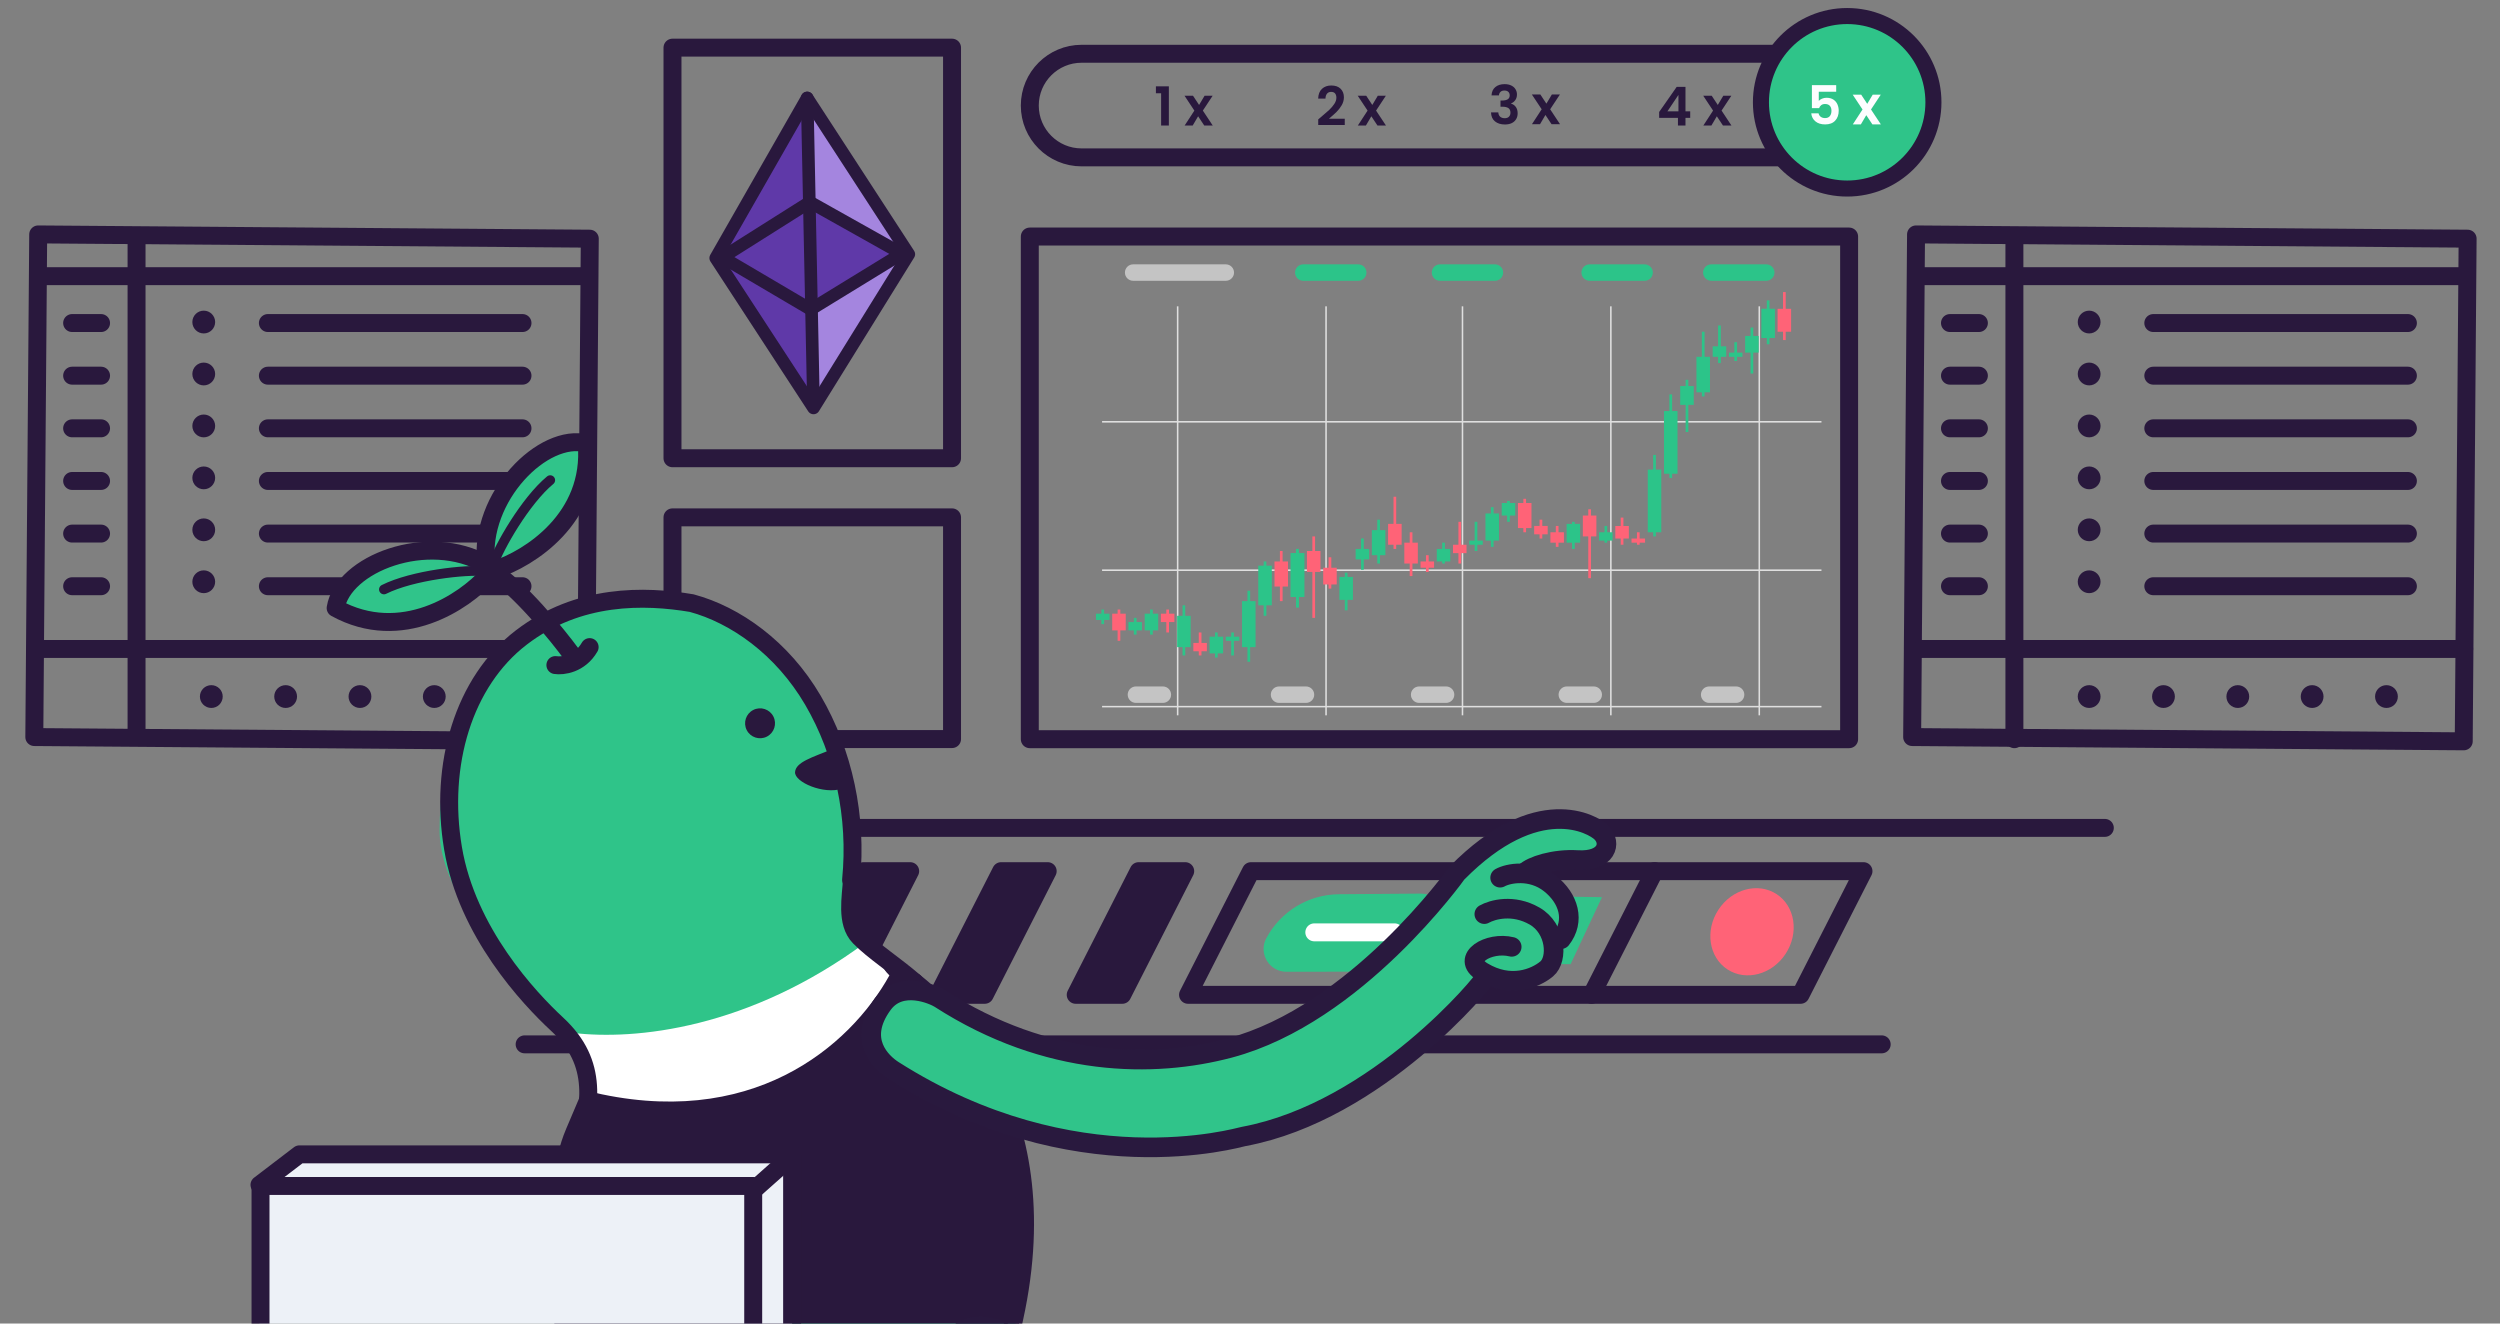 <svg xmlns="http://www.w3.org/2000/svg" viewBox="0 0 510 270" width="510" height="270" preserveAspectRatio="xMidYMid meet" style="width: 100%; height: 100%; transform: translate3d(0px, 0px, 0px);"><rect x="0" y="0" width="510" height="270" fill="#808080" stroke="none"/><defs><clipPath id="__lottie_element_235"><rect width="510" height="270" x="0" y="0"/></clipPath></defs><g clip-path="url(#__lottie_element_235)"><g transform="matrix(1,0,0,1,143.432,17.413)" opacity="1" style="display: block;"><g opacity="1" transform="matrix(1,0,0,1,22.269,34.189)"><path fill="rgb(95,57,168)" fill-opacity="1" d=" M19.695,0.259 C19.695,0.259 0.258,31.615 0.258,31.615 C0.258,31.615 -19.695,1.036 -19.695,1.036 C-19.695,1.036 -1.036,-31.615 -1.036,-31.615 C-1.036,-31.615 19.695,0.259 19.695,0.259z"/></g><g opacity="1" transform="matrix(1,0,0,1,31.407,18.83)"><path fill="rgb(164,133,223)" fill-opacity="1" d=" M-9.13,4.696 C-9.13,4.696 9.913,15.131 9.913,15.131 C9.913,15.131 -9.913,-15.131 -9.913,-15.131 C-9.913,-15.131 -9.13,4.696 -9.13,4.696z"/></g><g opacity="1" transform="matrix(1,0,0,1,31.407,50.125)"><path fill="rgb(164,133,223)" fill-opacity="1" d=" M-9.13,-4.696 C-9.13,-4.696 9.913,-15.132 9.913,-15.132 C9.913,-15.132 -9.913,15.132 -9.913,15.132 C-9.913,15.132 -9.13,-4.696 -9.13,-4.696z"/></g><g opacity="1" transform="matrix(1,0,0,1,22.269,34.189)"><path stroke-linecap="round" stroke-linejoin="round" fill-opacity="0" stroke="rgb(41,24,61)" stroke-opacity="1" stroke-width="2.575" d=" M19.695,0.259 C19.695,0.259 0.258,31.615 0.258,31.615 C0.258,31.615 -19.695,1.036 -19.695,1.036 C-19.695,1.036 -1.036,-31.615 -1.036,-31.615 C-1.036,-31.615 19.695,0.259 19.695,0.259z"/></g><g opacity="1" transform="matrix(1,0,0,1,22.223,34.756)"><path stroke-linecap="round" stroke-linejoin="round" fill-opacity="0" stroke="rgb(41,24,61)" stroke-opacity="1" stroke-width="2.575" d=" M-0.448,-10.948 C-0.448,-10.948 18.299,-0.428 18.299,-0.428 C18.299,-0.428 -0.265,10.948 -0.265,10.948 C-0.265,10.948 -18.299,0.322 -18.299,0.322 C-18.299,0.322 -0.448,-10.948 -0.448,-10.948z"/></g><g opacity="1" transform="matrix(1,0,0,1,21.88,34.06)"><path stroke-linecap="round" stroke-linejoin="round" fill-opacity="0" stroke="rgb(41,24,61)" stroke-opacity="1" stroke-width="2.575" d=" M-0.648,-31.485 C-0.648,-31.485 0.648,31.485 0.648,31.485"/></g></g><g transform="matrix(1,0,0,1,3.337,0.227)" opacity="1" style="display: block;"><g opacity="1" transform="matrix(1,0,0,1,162.365,51.375)"><path stroke-linecap="round" stroke-linejoin="round" fill-opacity="0" stroke="rgb(41,24,61)" stroke-opacity="1" stroke-width="3.662" d=" M28.514,-41.88 C28.514,-41.88 -28.514,-41.88 -28.514,-41.88 C-28.514,-41.88 -28.514,41.88 -28.514,41.88 C-28.514,41.88 28.514,41.88 28.514,41.88 C28.514,41.88 28.514,-41.88 28.514,-41.88z"/></g><g opacity="1" transform="matrix(1,0,0,1,290.313,99.298)"><path stroke-linecap="round" stroke-linejoin="round" fill-opacity="0" stroke="rgb(41,24,61)" stroke-opacity="1" stroke-width="3.662" d=" M83.57,51.271 C83.57,51.271 -83.571,51.271 -83.571,51.271 C-83.571,51.271 -83.571,-51.271 -83.571,-51.271 C-83.571,-51.271 83.57,-51.271 83.57,-51.271 C83.57,-51.271 83.57,51.271 83.57,51.271z"/></g><g opacity="1" transform="matrix(1,0,0,1,237.276,55.377)"><path fill="rgb(196,196,196)" fill-opacity="1" d=" M-9.45,-1.678 C-9.45,-1.678 9.451,-1.678 9.451,-1.678 C10.378,-1.678 11.129,-0.927 11.129,0 C11.129,0.927 10.378,1.678 9.451,1.678 C9.451,1.678 -9.45,1.678 -9.45,1.678 C-10.377,1.678 -11.128,0.927 -11.128,0 C-11.128,-0.927 -10.377,-1.678 -9.45,-1.678z"/></g><g opacity="1" transform="matrix(1,0,0,1,268.137,55.377)"><path fill="rgb(44,196,137)" fill-opacity="1" d=" M-5.605,-1.678 C-5.605,-1.678 5.605,-1.678 5.605,-1.678 C6.532,-1.678 7.283,-0.927 7.283,0 C7.283,0.927 6.532,1.678 5.605,1.678 C5.605,1.678 -5.605,1.678 -5.605,1.678 C-6.532,1.678 -7.283,0.927 -7.283,0 C-7.283,-0.927 -6.532,-1.678 -5.605,-1.678z"/></g><g opacity="1" transform="matrix(1,0,0,1,296.028,55.377)"><path fill="rgb(44,196,137)" fill-opacity="1" d=" M-5.605,-1.678 C-5.605,-1.678 5.605,-1.678 5.605,-1.678 C6.532,-1.678 7.283,-0.927 7.283,0 C7.283,0.927 6.532,1.678 5.605,1.678 C5.605,1.678 -5.605,1.678 -5.605,1.678 C-6.532,1.678 -7.283,0.927 -7.283,0 C-7.283,-0.927 -6.532,-1.678 -5.605,-1.678z"/></g><g opacity="1" transform="matrix(1,0,0,1,326.559,55.377)"><path fill="rgb(44,196,137)" fill-opacity="1" d=" M-5.605,-1.678 C-5.605,-1.678 5.605,-1.678 5.605,-1.678 C6.532,-1.678 7.283,-0.927 7.283,0 C7.283,0.927 6.532,1.678 5.605,1.678 C5.605,1.678 -5.605,1.678 -5.605,1.678 C-6.532,1.678 -7.283,0.927 -7.283,0 C-7.283,-0.927 -6.532,-1.678 -5.605,-1.678z"/></g><g opacity="1" transform="matrix(1,0,0,1,351.376,55.377)"><path fill="rgb(44,196,137)" fill-opacity="1" d=" M-5.604,-1.678 C-5.604,-1.678 5.604,-1.678 5.604,-1.678 C6.531,-1.678 7.283,-0.927 7.283,0 C7.283,0.927 6.531,1.678 5.604,1.678 C5.604,1.678 -5.604,1.678 -5.604,1.678 C-6.531,1.678 -7.284,0.927 -7.284,0 C-7.284,-0.927 -6.531,-1.678 -5.604,-1.678z"/></g><g opacity="1" transform="matrix(1,0,0,1,0,0)"><path stroke-linecap="butt" stroke-linejoin="miter" fill-opacity="0" stroke-miterlimit="4" stroke="rgb(223,223,223)" stroke-opacity="1" stroke-width="0.318" d=" M295.01,62.259 C295.01,62.259 295.01,145.697 295.01,145.697"/></g><g opacity="1" transform="matrix(1,0,0,1,0,0)"><path stroke-linecap="butt" stroke-linejoin="miter" fill-opacity="0" stroke-miterlimit="4" stroke="rgb(223,223,223)" stroke-opacity="1" stroke-width="0.318" d=" M236.904,62.259 C236.904,62.259 236.904,145.697 236.904,145.697"/></g><g opacity="1" transform="matrix(1,0,0,1,0,0)"><path stroke-linecap="butt" stroke-linejoin="miter" fill-opacity="0" stroke-miterlimit="4" stroke="rgb(223,223,223)" stroke-opacity="1" stroke-width="0.318" d=" M325.279,62.259 C325.279,62.259 325.279,145.697 325.279,145.697"/></g><g opacity="1" transform="matrix(1,0,0,1,0,0)"><path stroke-linecap="butt" stroke-linejoin="miter" fill-opacity="0" stroke-miterlimit="4" stroke="rgb(223,223,223)" stroke-opacity="1" stroke-width="0.318" d=" M267.178,62.259 C267.178,62.259 267.178,145.697 267.178,145.697"/></g><g opacity="1" transform="matrix(1,0,0,1,0,0)"><path stroke-linecap="butt" stroke-linejoin="miter" fill-opacity="0" stroke-miterlimit="4" stroke="rgb(223,223,223)" stroke-opacity="1" stroke-width="0.318" d=" M355.557,62.259 C355.557,62.259 355.557,145.697 355.557,145.697"/></g><g opacity="1" transform="matrix(1,0,0,1,348.079,141.486)"><path fill="rgb(196,196,196)" fill-opacity="1" d=" M2.75,1.678 C2.75,1.678 -2.749,1.678 -2.749,1.678 C-3.676,1.678 -4.427,0.927 -4.427,0 C-4.427,-0.927 -3.676,-1.678 -2.749,-1.678 C-2.749,-1.678 2.75,-1.678 2.75,-1.678 C3.677,-1.678 4.427,-0.927 4.427,0 C4.427,0.927 3.677,1.678 2.75,1.678z"/></g><g opacity="1" transform="matrix(1,0,0,1,319.04,141.486)"><path fill="rgb(196,196,196)" fill-opacity="1" d=" M2.75,1.678 C2.75,1.678 -2.749,1.678 -2.749,1.678 C-3.676,1.678 -4.427,0.927 -4.427,0 C-4.427,-0.927 -3.676,-1.678 -2.749,-1.678 C-2.749,-1.678 2.75,-1.678 2.75,-1.678 C3.677,-1.678 4.427,-0.927 4.427,0 C4.427,0.927 3.677,1.678 2.75,1.678z"/></g><g opacity="1" transform="matrix(1,0,0,1,288.915,141.486)"><path fill="rgb(196,196,196)" fill-opacity="1" d=" M2.75,1.678 C2.75,1.678 -2.749,1.678 -2.749,1.678 C-3.676,1.678 -4.427,0.927 -4.427,0 C-4.427,-0.927 -3.676,-1.678 -2.749,-1.678 C-2.749,-1.678 2.75,-1.678 2.75,-1.678 C3.677,-1.678 4.427,-0.927 4.427,0 C4.427,0.927 3.677,1.678 2.75,1.678z"/></g><g opacity="1" transform="matrix(1,0,0,1,260.336,141.486)"><path fill="rgb(196,196,196)" fill-opacity="1" d=" M2.75,1.678 C2.75,1.678 -2.749,1.678 -2.749,1.678 C-3.676,1.678 -4.427,0.927 -4.427,0 C-4.427,-0.927 -3.676,-1.678 -2.749,-1.678 C-2.749,-1.678 2.75,-1.678 2.75,-1.678 C3.677,-1.678 4.427,-0.927 4.427,0 C4.427,0.927 3.677,1.678 2.75,1.678z"/></g><g opacity="1" transform="matrix(1,0,0,1,231.141,141.486)"><path fill="rgb(196,196,196)" fill-opacity="1" d=" M2.749,1.678 C2.749,1.678 -2.75,1.678 -2.75,1.678 C-3.676,1.678 -4.428,0.927 -4.428,0 C-4.428,-0.927 -3.676,-1.678 -2.75,-1.678 C-2.75,-1.678 2.749,-1.678 2.749,-1.678 C3.676,-1.678 4.427,-0.927 4.427,0 C4.427,0.927 3.676,1.678 2.749,1.678z"/></g><g opacity="1" transform="matrix(1,0,0,1,0,0)"><path stroke-linecap="butt" stroke-linejoin="miter" fill-opacity="0" stroke-miterlimit="4" stroke="rgb(223,223,223)" stroke-opacity="1" stroke-width="0.318" d=" M221.485,116.091 C221.485,116.091 368.242,116.091 368.242,116.091"/></g><g opacity="1" transform="matrix(1,0,0,1,0,0)"><path stroke-linecap="butt" stroke-linejoin="miter" fill-opacity="0" stroke-miterlimit="4" stroke="rgb(223,223,223)" stroke-opacity="1" stroke-width="0.318" d=" M221.485,85.819 C221.485,85.819 368.242,85.819 368.242,85.819"/></g><g opacity="1" transform="matrix(1,0,0,1,0,0)"><path stroke-linecap="butt" stroke-linejoin="miter" fill-opacity="0" stroke-miterlimit="4" stroke="rgb(223,223,223)" stroke-opacity="1" stroke-width="0.318" d=" M221.485,143.923 C221.485,143.923 368.242,143.923 368.242,143.923"/></g><g opacity="1" transform="matrix(1,0,0,1,60.32,99.298)"><path stroke-linecap="round" stroke-linejoin="round" fill-opacity="0" stroke="rgb(41,24,61)" stroke-opacity="1" stroke-width="3.662" d=" M56.658,-50.834 C56.658,-50.834 -55.865,-51.704 -55.865,-51.704 C-55.865,-51.704 -56.658,50.834 -56.658,50.834 C-56.658,50.834 55.866,51.704 55.866,51.704 C55.866,51.704 56.658,-50.834 56.658,-50.834z"/></g><g opacity="1" transform="matrix(1,0,0,1,0,0)"><path stroke-linecap="round" stroke-linejoin="round" fill-opacity="0" stroke="rgb(41,24,61)" stroke-opacity="1" stroke-width="3.662" d=" M24.52,48.028 C24.52,48.028 24.52,148.923 24.52,148.923"/></g><g opacity="1" transform="matrix(1,0,0,1,0,0)"><path stroke-linecap="round" stroke-linejoin="round" fill-opacity="0" stroke="rgb(41,24,61)" stroke-opacity="1" stroke-width="3.662" d=" M116.27,132.164 C116.27,132.164 5.496,132.164 5.496,132.164"/></g><g opacity="1" transform="matrix(1,0,0,1,0,0)"><path stroke-linecap="round" stroke-linejoin="round" fill-opacity="0" stroke="rgb(41,24,61)" stroke-opacity="1" stroke-width="3.662" d=" M116.27,56.109 C116.27,56.109 5.496,56.109 5.496,56.109"/></g><g opacity="1" transform="matrix(1,0,0,1,0,0)"><path stroke-linecap="round" stroke-linejoin="round" fill-opacity="0" stroke="rgb(41,24,61)" stroke-opacity="1" stroke-width="3.662" d=" M17.278,65.674 C17.278,65.674 11.377,65.674 11.377,65.674"/></g><g opacity="1" transform="matrix(1,0,0,1,0,0)"><path stroke-linecap="round" stroke-linejoin="round" fill-opacity="0" stroke="rgb(41,24,61)" stroke-opacity="1" stroke-width="3.662" d=" M17.278,76.411 C17.278,76.411 11.377,76.411 11.377,76.411"/></g><g opacity="1" transform="matrix(1,0,0,1,0,0)"><path stroke-linecap="round" stroke-linejoin="round" fill-opacity="0" stroke="rgb(41,24,61)" stroke-opacity="1" stroke-width="3.662" d=" M17.278,87.15 C17.278,87.15 11.377,87.15 11.377,87.15"/></g><g opacity="1" transform="matrix(1,0,0,1,0,0)"><path stroke-linecap="round" stroke-linejoin="round" fill-opacity="0" stroke="rgb(41,24,61)" stroke-opacity="1" stroke-width="3.662" d=" M17.278,97.887 C17.278,97.887 11.377,97.887 11.377,97.887"/></g><g opacity="1" transform="matrix(1,0,0,1,0,0)"><path stroke-linecap="round" stroke-linejoin="round" fill-opacity="0" stroke="rgb(41,24,61)" stroke-opacity="1" stroke-width="3.662" d=" M17.278,108.625 C17.278,108.625 11.377,108.625 11.377,108.625"/></g><g opacity="1" transform="matrix(1,0,0,1,0,0)"><path stroke-linecap="round" stroke-linejoin="round" fill-opacity="0" stroke="rgb(41,24,61)" stroke-opacity="1" stroke-width="3.662" d=" M17.278,119.363 C17.278,119.363 11.377,119.363 11.377,119.363"/></g><g opacity="1" transform="matrix(1,0,0,1,85.257,141.87)"><path fill="rgb(41,24,61)" fill-opacity="1" d=" M2.326,0 C2.326,-1.285 1.285,-2.326 0.001,-2.326 C-1.283,-2.326 -2.326,-1.285 -2.326,0 C-2.326,1.284 -1.283,2.326 0.001,2.326 C1.285,2.326 2.326,1.284 2.326,0z"/></g><g opacity="1" transform="matrix(1,0,0,1,70.095,141.87)"><path fill="rgb(41,24,61)" fill-opacity="1" d=" M2.326,0 C2.326,-1.285 1.285,-2.326 0.001,-2.326 C-1.284,-2.326 -2.326,-1.285 -2.326,0 C-2.326,1.284 -1.284,2.326 0.001,2.326 C1.285,2.326 2.326,1.284 2.326,0z"/></g><g opacity="1" transform="matrix(1,0,0,1,54.933,141.87)"><path fill="rgb(41,24,61)" fill-opacity="1" d=" M2.326,0 C2.326,-1.285 1.285,-2.326 0.001,-2.326 C-1.284,-2.326 -2.326,-1.285 -2.326,0 C-2.326,1.284 -1.284,2.326 0.001,2.326 C1.285,2.326 2.326,1.284 2.326,0z"/></g><g opacity="1" transform="matrix(1,0,0,1,39.771,141.87)"><path fill="rgb(41,24,61)" fill-opacity="1" d=" M2.326,0 C2.326,-1.285 1.285,-2.326 0.001,-2.326 C-1.284,-2.326 -2.326,-1.285 -2.326,0 C-2.326,1.284 -1.284,2.326 0.001,2.326 C1.285,2.326 2.326,1.284 2.326,0z"/></g><g opacity="1" transform="matrix(1,0,0,1,0,0)"><path stroke-linecap="round" stroke-linejoin="round" fill-opacity="0" stroke="rgb(41,24,61)" stroke-opacity="1" stroke-width="3.662" d=" M103.253,65.674 C103.253,65.674 51.311,65.674 51.311,65.674"/></g><g opacity="1" transform="matrix(1,0,0,1,0,0)"><path stroke-linecap="round" stroke-linejoin="round" fill-opacity="0" stroke="rgb(41,24,61)" stroke-opacity="1" stroke-width="3.662" d=" M103.253,76.411 C103.253,76.411 51.311,76.411 51.311,76.411"/></g><g opacity="1" transform="matrix(1,0,0,1,0,0)"><path stroke-linecap="round" stroke-linejoin="round" fill-opacity="0" stroke="rgb(41,24,61)" stroke-opacity="1" stroke-width="3.662" d=" M103.253,87.15 C103.253,87.15 51.311,87.15 51.311,87.15"/></g><g opacity="1" transform="matrix(1,0,0,1,0,0)"><path stroke-linecap="round" stroke-linejoin="round" fill-opacity="0" stroke="rgb(41,24,61)" stroke-opacity="1" stroke-width="3.662" d=" M103.253,97.888 C103.253,97.888 51.311,97.888 51.311,97.888"/></g><g opacity="1" transform="matrix(1,0,0,1,0,0)"><path stroke-linecap="round" stroke-linejoin="round" fill-opacity="0" stroke="rgb(41,24,61)" stroke-opacity="1" stroke-width="3.662" d=" M103.253,108.625 C103.253,108.625 51.311,108.625 51.311,108.625"/></g><g opacity="1" transform="matrix(1,0,0,1,0,0)"><path stroke-linecap="round" stroke-linejoin="round" fill-opacity="0" stroke="rgb(41,24,61)" stroke-opacity="1" stroke-width="3.662" d=" M103.253,119.363 C103.253,119.363 51.311,119.363 51.311,119.363"/></g><g opacity="1" transform="matrix(1,0,0,1,38.228,65.471)"><path fill="rgb(41,24,61)" fill-opacity="1" d=" M2.326,0 C2.326,-1.284 1.285,-2.325 0.001,-2.325 C-1.283,-2.325 -2.326,-1.284 -2.326,0 C-2.326,1.284 -1.283,2.325 0.001,2.325 C1.285,2.325 2.326,1.284 2.326,0z"/></g><g opacity="1" transform="matrix(1,0,0,1,38.228,76.067)"><path fill="rgb(41,24,61)" fill-opacity="1" d=" M2.326,0 C2.326,-1.284 1.285,-2.326 0.001,-2.326 C-1.283,-2.326 -2.326,-1.284 -2.326,0 C-2.326,1.284 -1.283,2.326 0.001,2.326 C1.285,2.326 2.326,1.284 2.326,0z"/></g><g opacity="1" transform="matrix(1,0,0,1,38.228,86.664)"><path fill="rgb(41,24,61)" fill-opacity="1" d=" M2.326,-0.001 C2.326,-1.285 1.285,-2.326 0.001,-2.326 C-1.283,-2.326 -2.326,-1.285 -2.326,-0.001 C-2.326,1.284 -1.283,2.326 0.001,2.326 C1.285,2.326 2.326,1.284 2.326,-0.001z"/></g><g opacity="1" transform="matrix(1,0,0,1,38.228,97.259)"><path fill="rgb(41,24,61)" fill-opacity="1" d=" M2.326,0 C2.326,-1.284 1.285,-2.325 0.001,-2.325 C-1.283,-2.325 -2.326,-1.284 -2.326,0 C-2.326,1.284 -1.283,2.325 0.001,2.325 C1.285,2.325 2.326,1.284 2.326,0z"/></g><g opacity="1" transform="matrix(1,0,0,1,38.228,107.855)"><path fill="rgb(41,24,61)" fill-opacity="1" d=" M2.326,0 C2.326,-1.284 1.285,-2.325 0.001,-2.325 C-1.283,-2.325 -2.326,-1.284 -2.326,0 C-2.326,1.284 -1.283,2.325 0.001,2.325 C1.285,2.325 2.326,1.284 2.326,0z"/></g><g opacity="1" transform="matrix(1,0,0,1,38.228,118.452)"><path fill="rgb(41,24,61)" fill-opacity="1" d=" M2.326,0 C2.326,-1.285 1.285,-2.326 0.001,-2.326 C-1.283,-2.326 -2.326,-1.285 -2.326,0 C-2.326,1.284 -1.283,2.326 0.001,2.326 C1.285,2.326 2.326,1.284 2.326,0z"/></g><g opacity="1" transform="matrix(1,0,0,1,0,0)"><path stroke-linecap="round" stroke-linejoin="round" fill-opacity="0" stroke="rgb(41,24,61)" stroke-opacity="1" stroke-width="3.662" d=" M426.048,168.662 C426.048,168.662 149.205,168.662 149.205,168.662"/></g><g opacity="1" transform="matrix(1,0,0,1,0,0)"><path stroke-linecap="round" stroke-linejoin="round" fill-opacity="0" stroke="rgb(41,24,61)" stroke-opacity="1" stroke-width="3.662" d=" M380.529,212.82 C380.529,212.82 103.687,212.82 103.687,212.82"/></g><g opacity="1" transform="matrix(1,0,0,1,227.277,190.101)"><path fill="rgb(41,24,61)" fill-opacity="1" d=" M11.169,-12.614 C11.169,-12.614 1.674,-12.614 1.674,-12.614 C1.674,-12.614 -11.169,12.614 -11.169,12.614 C-11.169,12.614 -1.674,12.614 -1.674,12.614 C-1.674,12.614 11.169,-12.614 11.169,-12.614z"/><path stroke-linecap="round" stroke-linejoin="round" fill-opacity="0" stroke="rgb(41,24,61)" stroke-opacity="1" stroke-width="3.662" d=" M11.169,-12.614 C11.169,-12.614 1.674,-12.614 1.674,-12.614 C1.674,-12.614 -11.169,12.614 -11.169,12.614 C-11.169,12.614 -1.674,12.614 -1.674,12.614 C-1.674,12.614 11.169,-12.614 11.169,-12.614z"/></g><g opacity="1" transform="matrix(1,0,0,1,273.101,190.03)"><path fill="rgb(47,196,137)" fill-opacity="1" d=" M-3.328,-7.832 C1.952,-7.881 8.284,-7.935 13.266,-7.962 C17.286,-7.984 19.767,-4.002 18.026,-0.378 C15.58,4.71 10.439,7.948 4.794,7.956 C4.794,7.956 -14.015,7.981 -14.015,7.981 C-17.521,7.984 -19.767,4.25 -18.119,1.155 C-15.202,-4.324 -9.535,-7.774 -3.328,-7.832z"/></g><g opacity="1" transform="matrix(1,0,0,1,307.919,190.101)"><path stroke-linecap="round" stroke-linejoin="round" fill-opacity="0" stroke="rgb(41,24,61)" stroke-opacity="1" stroke-width="3.662" d=" M68.896,-12.614 C68.896,-12.614 -56.052,-12.613 -56.052,-12.613 C-56.052,-12.613 -68.896,12.614 -68.896,12.614 C-68.896,12.614 56.053,12.614 56.053,12.614 C56.053,12.614 68.896,-12.614 68.896,-12.614z"/></g><g opacity="1" transform="matrix(1,0,0,1,199.222,190.101)"><path fill="rgb(41,24,61)" fill-opacity="1" d=" M11.169,-12.614 C11.169,-12.614 1.674,-12.614 1.674,-12.614 C1.674,-12.614 -11.169,12.614 -11.169,12.614 C-11.169,12.614 -1.674,12.614 -1.674,12.614 C-1.674,12.614 11.169,-12.614 11.169,-12.614z"/><path stroke-linecap="round" stroke-linejoin="round" fill-opacity="0" stroke="rgb(41,24,61)" stroke-opacity="1" stroke-width="3.662" d=" M11.169,-12.614 C11.169,-12.614 1.674,-12.614 1.674,-12.614 C1.674,-12.614 -11.169,12.614 -11.169,12.614 C-11.169,12.614 -1.674,12.614 -1.674,12.614 C-1.674,12.614 11.169,-12.614 11.169,-12.614z"/></g><g opacity="1" transform="matrix(1,0,0,1,171.171,190.101)"><path fill="rgb(41,24,61)" fill-opacity="1" d=" M11.169,-12.614 C11.169,-12.614 1.673,-12.614 1.673,-12.614 C1.673,-12.614 -11.169,12.614 -11.169,12.614 C-11.169,12.614 -1.674,12.614 -1.674,12.614 C-1.674,12.614 11.169,-12.614 11.169,-12.614z"/><path stroke-linecap="round" stroke-linejoin="round" fill-opacity="0" stroke="rgb(41,24,61)" stroke-opacity="1" stroke-width="3.662" d=" M11.169,-12.614 C11.169,-12.614 1.673,-12.614 1.673,-12.614 C1.673,-12.614 -11.169,12.614 -11.169,12.614 C-11.169,12.614 -1.674,12.614 -1.674,12.614 C-1.674,12.614 11.169,-12.614 11.169,-12.614z"/></g><g opacity="1" transform="matrix(1,0,0,1,327.775,190.101)"><path stroke-linecap="round" stroke-linejoin="round" fill-opacity="0" stroke="rgb(41,24,61)" stroke-opacity="1" stroke-width="3.662" d=" M6.422,-12.614 C6.422,-12.614 -6.422,12.614 -6.422,12.614"/></g><g opacity="1" transform="matrix(1,0,0,1,301.674,190.101)"><path stroke-linecap="round" stroke-linejoin="round" fill-opacity="0" stroke="rgb(41,24,61)" stroke-opacity="1" stroke-width="3.662" d=" M6.422,-12.614 C6.422,-12.614 -6.422,12.614 -6.422,12.614"/></g><g opacity="1" transform="matrix(1,0,0,1,0,0)"><path stroke-linecap="round" stroke-linejoin="round" fill-opacity="0" stroke="rgb(255,255,255)" stroke-opacity="1" stroke-width="3.662" d=" M281.157,189.973 C281.157,189.973 264.781,189.973 264.781,189.973"/></g><g opacity="1" transform="matrix(1,0,0,1,443.4,99.298)"><path stroke-linecap="round" stroke-linejoin="round" fill-opacity="0" stroke="rgb(41,24,61)" stroke-opacity="1" stroke-width="3.662" d=" M56.658,-50.834 C56.658,-50.834 -55.866,-51.704 -55.866,-51.704 C-55.866,-51.704 -56.658,50.834 -56.658,50.834 C-56.658,50.834 55.865,51.704 55.865,51.704 C55.865,51.704 56.658,-50.834 56.658,-50.834z"/></g><g opacity="1" transform="matrix(1,0,0,1,0,0)"><path stroke-linecap="round" stroke-linejoin="round" fill-opacity="0" stroke="rgb(41,24,61)" stroke-opacity="1" stroke-width="3.662" d=" M407.601,48.028 C407.601,48.028 407.601,150.569 407.601,150.569"/></g><g opacity="1" transform="matrix(1,0,0,1,0,0)"><path stroke-linecap="round" stroke-linejoin="round" fill-opacity="0" stroke="rgb(41,24,61)" stroke-opacity="1" stroke-width="3.662" d=" M499.351,132.164 C499.351,132.164 388.576,132.164 388.576,132.164"/></g><g opacity="1" transform="matrix(1,0,0,1,0,0)"><path stroke-linecap="round" stroke-linejoin="round" fill-opacity="0" stroke="rgb(41,24,61)" stroke-opacity="1" stroke-width="3.662" d=" M499.351,56.11 C499.351,56.11 388.576,56.11 388.576,56.11"/></g><g opacity="1" transform="matrix(1,0,0,1,0,0)"><path stroke-linecap="round" stroke-linejoin="round" fill-opacity="0" stroke="rgb(41,24,61)" stroke-opacity="1" stroke-width="3.662" d=" M400.357,65.674 C400.357,65.674 394.456,65.674 394.456,65.674"/></g><g opacity="1" transform="matrix(1,0,0,1,0,0)"><path stroke-linecap="round" stroke-linejoin="round" fill-opacity="0" stroke="rgb(41,24,61)" stroke-opacity="1" stroke-width="3.662" d=" M487.876,65.674 C487.876,65.674 435.935,65.674 435.935,65.674"/></g><g opacity="1" transform="matrix(1,0,0,1,0,0)"><path stroke-linecap="round" stroke-linejoin="round" fill-opacity="0" stroke="rgb(41,24,61)" stroke-opacity="1" stroke-width="3.662" d=" M400.357,76.411 C400.357,76.411 394.456,76.411 394.456,76.411"/></g><g opacity="1" transform="matrix(1,0,0,1,0,0)"><path stroke-linecap="round" stroke-linejoin="round" fill-opacity="0" stroke="rgb(41,24,61)" stroke-opacity="1" stroke-width="3.662" d=" M487.876,76.411 C487.876,76.411 435.935,76.411 435.935,76.411"/></g><g opacity="1" transform="matrix(1,0,0,1,0,0)"><path stroke-linecap="round" stroke-linejoin="round" fill-opacity="0" stroke="rgb(41,24,61)" stroke-opacity="1" stroke-width="3.662" d=" M400.357,87.15 C400.357,87.15 394.456,87.15 394.456,87.15"/></g><g opacity="1" transform="matrix(1,0,0,1,0,0)"><path stroke-linecap="round" stroke-linejoin="round" fill-opacity="0" stroke="rgb(41,24,61)" stroke-opacity="1" stroke-width="3.662" d=" M487.876,87.15 C487.876,87.15 435.935,87.15 435.935,87.15"/></g><g opacity="1" transform="matrix(1,0,0,1,0,0)"><path stroke-linecap="round" stroke-linejoin="round" fill-opacity="0" stroke="rgb(41,24,61)" stroke-opacity="1" stroke-width="3.662" d=" M400.357,97.888 C400.357,97.888 394.456,97.888 394.456,97.888"/></g><g opacity="1" transform="matrix(1,0,0,1,0,0)"><path stroke-linecap="round" stroke-linejoin="round" fill-opacity="0" stroke="rgb(41,24,61)" stroke-opacity="1" stroke-width="3.662" d=" M487.876,97.888 C487.876,97.888 435.935,97.888 435.935,97.888"/></g><g opacity="1" transform="matrix(1,0,0,1,0,0)"><path stroke-linecap="round" stroke-linejoin="round" fill-opacity="0" stroke="rgb(41,24,61)" stroke-opacity="1" stroke-width="3.662" d=" M400.357,108.625 C400.357,108.625 394.456,108.625 394.456,108.625"/></g><g opacity="1" transform="matrix(1,0,0,1,0,0)"><path stroke-linecap="round" stroke-linejoin="round" fill-opacity="0" stroke="rgb(41,24,61)" stroke-opacity="1" stroke-width="3.662" d=" M487.876,108.625 C487.876,108.625 435.935,108.625 435.935,108.625"/></g><g opacity="1" transform="matrix(1,0,0,1,0,0)"><path stroke-linecap="round" stroke-linejoin="round" fill-opacity="0" stroke="rgb(41,24,61)" stroke-opacity="1" stroke-width="3.662" d=" M400.357,119.363 C400.357,119.363 394.456,119.363 394.456,119.363"/></g><g opacity="1" transform="matrix(1,0,0,1,0,0)"><path stroke-linecap="round" stroke-linejoin="round" fill-opacity="0" stroke="rgb(41,24,61)" stroke-opacity="1" stroke-width="3.662" d=" M487.876,119.363 C487.876,119.363 435.935,119.363 435.935,119.363"/></g><g opacity="1" transform="matrix(1,0,0,1,483.499,141.87)"><path fill="rgb(41,24,61)" fill-opacity="1" d=" M2.325,0 C2.325,-1.285 1.284,-2.326 0,-2.326 C-1.284,-2.326 -2.325,-1.285 -2.325,0 C-2.325,1.284 -1.284,2.326 0,2.326 C1.284,2.326 2.325,1.284 2.325,0z"/></g><g opacity="1" transform="matrix(1,0,0,1,468.337,141.87)"><path fill="rgb(41,24,61)" fill-opacity="1" d=" M2.325,0 C2.325,-1.285 1.284,-2.326 0,-2.326 C-1.284,-2.326 -2.325,-1.285 -2.325,0 C-2.325,1.284 -1.284,2.326 0,2.326 C1.284,2.326 2.325,1.284 2.325,0z"/></g><g opacity="1" transform="matrix(1,0,0,1,453.175,141.87)"><path fill="rgb(41,24,61)" fill-opacity="1" d=" M2.325,0 C2.325,-1.285 1.284,-2.326 0,-2.326 C-1.284,-2.326 -2.325,-1.285 -2.325,0 C-2.325,1.284 -1.284,2.326 0,2.326 C1.284,2.326 2.325,1.284 2.325,0z"/></g><g opacity="1" transform="matrix(1,0,0,1,438.013,141.87)"><path fill="rgb(41,24,61)" fill-opacity="1" d=" M2.326,0 C2.326,-1.285 1.283,-2.326 -0.001,-2.326 C-1.285,-2.326 -2.326,-1.285 -2.326,0 C-2.326,1.284 -1.285,2.326 -0.001,2.326 C1.283,2.326 2.326,1.284 2.326,0z"/></g><g opacity="1" transform="matrix(1,0,0,1,422.851,141.87)"><path fill="rgb(41,24,61)" fill-opacity="1" d=" M2.326,0 C2.326,-1.285 1.284,-2.326 0,-2.326 C-1.285,-2.326 -2.326,-1.285 -2.326,0 C-2.326,1.284 -1.285,2.326 -0.001,2.326 C1.284,2.326 2.326,1.284 2.326,0z"/></g><g opacity="1" transform="matrix(1,0,0,1,422.851,65.471)"><path fill="rgb(41,24,61)" fill-opacity="1" d=" M2.326,0 C2.326,-1.284 1.284,-2.325 0,-2.325 C-1.285,-2.325 -2.326,-1.284 -2.326,0 C-2.326,1.284 -1.285,2.325 -0.001,2.325 C1.284,2.325 2.326,1.284 2.326,0z"/></g><g opacity="1" transform="matrix(1,0,0,1,422.851,76.067)"><path fill="rgb(41,24,61)" fill-opacity="1" d=" M2.326,0 C2.326,-1.284 1.284,-2.326 0,-2.326 C-1.285,-2.326 -2.326,-1.284 -2.326,0 C-2.326,1.284 -1.285,2.326 -0.001,2.326 C1.284,2.326 2.326,1.284 2.326,0z"/></g><g opacity="1" transform="matrix(1,0,0,1,422.851,86.664)"><path fill="rgb(41,24,61)" fill-opacity="1" d=" M2.326,-0.001 C2.326,-1.285 1.284,-2.326 0,-2.326 C-1.285,-2.326 -2.326,-1.285 -2.326,-0.001 C-2.326,1.284 -1.285,2.326 -0.001,2.326 C1.284,2.326 2.326,1.284 2.326,-0.001z"/></g><g opacity="1" transform="matrix(1,0,0,1,422.851,97.259)"><path fill="rgb(41,24,61)" fill-opacity="1" d=" M2.326,0 C2.326,-1.284 1.284,-2.325 0,-2.325 C-1.285,-2.325 -2.326,-1.284 -2.326,0 C-2.326,1.284 -1.285,2.325 -0.001,2.325 C1.284,2.325 2.326,1.284 2.326,0z"/></g><g opacity="1" transform="matrix(1,0,0,1,422.851,107.855)"><path fill="rgb(41,24,61)" fill-opacity="1" d=" M2.326,0 C2.326,-1.284 1.284,-2.325 0,-2.325 C-1.285,-2.325 -2.326,-1.284 -2.326,0 C-2.326,1.284 -1.285,2.325 -0.001,2.325 C1.284,2.325 2.326,1.284 2.326,0z"/></g><g opacity="1" transform="matrix(1,0,0,1,422.851,118.452)"><path fill="rgb(41,24,61)" fill-opacity="1" d=" M2.326,0 C2.326,-1.285 1.284,-2.326 0,-2.326 C-1.285,-2.326 -2.326,-1.285 -2.326,0 C-2.326,1.284 -1.285,2.326 -0.001,2.326 C1.284,2.326 2.326,1.284 2.326,0z"/></g><g opacity="1" transform="matrix(1,0,0,1,162.365,127.929)"><path stroke-linecap="round" stroke-linejoin="round" fill-opacity="0" stroke="rgb(41,24,61)" stroke-opacity="1" stroke-width="3.662" d=" M28.514,-22.614 C28.514,-22.614 -28.514,-22.614 -28.514,-22.614 C-28.514,-22.614 -28.514,22.614 -28.514,22.614 C-28.514,22.614 28.514,22.614 28.514,22.614 C28.514,22.614 28.514,-22.614 28.514,-22.614z"/></g><g opacity="1" transform="matrix(1,0,0,1,290.312,21.31)"><path stroke-linecap="round" stroke-linejoin="round" fill-opacity="0" stroke="rgb(41,24,61)" stroke-opacity="1" stroke-width="3.662" d=" M83.571,-10.568 C83.571,-10.568 -73.003,-10.568 -73.003,-10.568 C-78.84,-10.568 -83.571,-5.836 -83.571,0 C-83.571,5.836 -78.84,10.568 -73.003,10.568 C-73.003,10.568 83.571,10.568 83.571,10.568 C83.571,10.568 94.541,10.344 94.321,-0.096 C94.101,-10.536 83.571,-10.568 83.571,-10.568z"/></g><g opacity="1" transform="matrix(1,0,0,1,338.297,21.434)"><path fill="rgb(41,24,61)" fill-opacity="1" d=" M-3.168,2.389 C-3.168,2.389 -3.168,1.184 -3.168,1.184 C-3.168,1.184 0.416,-3.946 0.416,-3.946 C0.416,-3.946 2.204,-3.946 2.204,-3.946 C2.204,-3.946 2.204,1.052 2.204,1.052 C2.204,1.052 3.168,1.052 3.168,1.052 C3.168,1.052 3.168,2.389 3.168,2.389 C3.168,2.389 2.204,2.389 2.204,2.389 C2.204,2.389 2.204,3.946 2.204,3.946 C2.204,3.946 0.668,3.946 0.668,3.946 C0.668,3.946 0.668,2.389 0.668,2.389 C0.668,2.389 -3.168,2.389 -3.168,2.389z M0.768,-2.302 C0.768,-2.302 -1.479,1.052 -1.479,1.052 C-1.479,1.052 0.768,1.052 0.768,1.052 C0.768,1.052 0.768,-2.302 0.768,-2.302z"/></g><g opacity="1" transform="matrix(1,0,0,1,347,22.344)"><path fill="rgb(41,24,61)" fill-opacity="1" d=" M1.146,3.036 C1.146,3.036 -0.104,1.152 -0.104,1.152 C-0.104,1.152 -1.211,3.036 -1.211,3.036 C-1.211,3.036 -2.855,3.036 -2.855,3.036 C-2.855,3.036 -0.872,-0.01 -0.872,-0.01 C-0.872,-0.01 -2.877,-3.036 -2.877,-3.036 C-2.877,-3.036 -1.145,-3.036 -1.145,-3.036 C-1.145,-3.036 0.093,-1.161 0.093,-1.161 C0.093,-1.161 1.211,-3.036 1.211,-3.036 C1.211,-3.036 2.856,-3.036 2.856,-3.036 C2.856,-3.036 0.861,-0.01 0.861,-0.01 C0.861,-0.01 2.877,3.036 2.877,3.036 C2.877,3.036 1.146,3.036 1.146,3.036z"/></g><g opacity="1" transform="matrix(1,0,0,1,303.545,21.053)"><path fill="rgb(41,24,61)" fill-opacity="1" d=" M-2.608,-1.825 C-2.573,-2.556 -2.316,-3.118 -1.841,-3.513 C-1.359,-3.915 -0.727,-4.116 0.055,-4.116 C0.588,-4.116 1.045,-4.021 1.425,-3.831 C1.805,-3.648 2.09,-3.396 2.281,-3.075 C2.478,-2.761 2.577,-2.402 2.577,-2 C2.577,-1.54 2.455,-1.149 2.214,-0.827 C1.981,-0.513 1.7,-0.301 1.371,-0.192 C1.371,-0.192 1.371,-0.148 1.371,-0.148 C1.794,-0.016 2.123,0.217 2.357,0.554 C2.599,0.89 2.718,1.321 2.718,1.847 C2.718,2.286 2.617,2.677 2.412,3.02 C2.214,3.363 1.918,3.634 1.524,3.831 C1.136,4.021 0.668,4.116 0.121,4.116 C-0.706,4.116 -1.378,3.908 -1.896,3.491 C-2.416,3.075 -2.689,2.461 -2.718,1.65 C-2.718,1.65 -1.227,1.65 -1.227,1.65 C-1.213,2.008 -1.092,2.297 -0.866,2.516 C-0.632,2.728 -0.314,2.834 0.087,2.834 C0.46,2.834 0.746,2.732 0.943,2.527 C1.148,2.315 1.249,2.045 1.249,1.716 C1.249,1.277 1.111,0.963 0.833,0.773 C0.555,0.583 0.124,0.488 -0.461,0.488 C-0.461,0.488 -0.779,0.488 -0.779,0.488 C-0.779,0.488 -0.779,-0.773 -0.779,-0.773 C-0.779,-0.773 -0.461,-0.773 -0.461,-0.773 C0.578,-0.773 1.096,-1.12 1.096,-1.814 C1.096,-2.128 1.001,-2.373 0.812,-2.549 C0.628,-2.724 0.362,-2.812 0.011,-2.812 C-0.333,-2.812 -0.599,-2.717 -0.79,-2.527 C-0.971,-2.344 -1.078,-2.11 -1.107,-1.825 C-1.107,-1.825 -2.608,-1.825 -2.608,-1.825z"/></g><g opacity="1" transform="matrix(1,0,0,1,312.035,22.078)"><path fill="rgb(41,24,61)" fill-opacity="1" d=" M1.145,3.036 C1.145,3.036 -0.105,1.151 -0.105,1.151 C-0.105,1.151 -1.211,3.036 -1.211,3.036 C-1.211,3.036 -2.856,3.036 -2.856,3.036 C-2.856,3.036 -0.872,-0.011 -0.872,-0.011 C-0.872,-0.011 -2.877,-3.036 -2.877,-3.036 C-2.877,-3.036 -1.146,-3.036 -1.146,-3.036 C-1.146,-3.036 0.093,-1.162 0.093,-1.162 C0.093,-1.162 1.211,-3.036 1.211,-3.036 C1.211,-3.036 2.855,-3.036 2.855,-3.036 C2.855,-3.036 0.861,-0.011 0.861,-0.011 C0.861,-0.011 2.877,3.036 2.877,3.036 C2.877,3.036 1.145,3.036 1.145,3.036z"/></g><g opacity="1" transform="matrix(1,0,0,1,268.281,21.242)"><path fill="rgb(41,24,61)" fill-opacity="1" d=" M-2.132,2.406 C-1.431,1.822 -0.871,1.336 -0.455,0.948 C-0.038,0.553 0.308,0.144 0.587,-0.28 C0.864,-0.703 1.003,-1.12 1.003,-1.529 C1.003,-1.902 0.916,-2.194 0.74,-2.406 C0.564,-2.618 0.294,-2.724 -0.071,-2.724 C-0.437,-2.724 -0.718,-2.6 -0.915,-2.351 C-1.112,-2.11 -1.215,-1.778 -1.222,-1.354 C-1.222,-1.354 -2.713,-1.354 -2.713,-1.354 C-2.684,-2.231 -2.424,-2.896 -1.935,-3.349 C-1.438,-3.802 -0.81,-4.029 -0.049,-4.029 C0.784,-4.029 1.424,-3.805 1.869,-3.36 C2.314,-2.921 2.538,-2.34 2.538,-1.617 C2.538,-1.047 2.385,-0.502 2.078,0.016 C1.77,0.535 1.42,0.989 1.024,1.376 C0.631,1.756 0.115,2.216 -0.521,2.757 C-0.521,2.757 2.713,2.757 2.713,2.757 C2.713,2.757 2.713,4.029 2.713,4.029 C2.713,4.029 -2.702,4.029 -2.702,4.029 C-2.702,4.029 -2.702,2.888 -2.702,2.888 C-2.702,2.888 -2.132,2.406 -2.132,2.406z"/></g><g opacity="1" transform="matrix(1,0,0,1,276.52,22.344)"><path fill="rgb(41,24,61)" fill-opacity="1" d=" M1.146,3.036 C1.146,3.036 -0.104,1.152 -0.104,1.152 C-0.104,1.152 -1.212,3.036 -1.212,3.036 C-1.212,3.036 -2.855,3.036 -2.855,3.036 C-2.855,3.036 -0.872,-0.01 -0.872,-0.01 C-0.872,-0.01 -2.878,-3.036 -2.878,-3.036 C-2.878,-3.036 -1.146,-3.036 -1.146,-3.036 C-1.146,-3.036 0.092,-1.161 0.092,-1.161 C0.092,-1.161 1.21,-3.036 1.21,-3.036 C1.21,-3.036 2.855,-3.036 2.855,-3.036 C2.855,-3.036 0.861,-0.01 0.861,-0.01 C0.861,-0.01 2.878,3.036 2.878,3.036 C2.878,3.036 1.146,3.036 1.146,3.036z"/></g><g opacity="1" transform="matrix(1,0,0,1,233.789,21.385)"><path fill="rgb(41,24,61)" fill-opacity="1" d=" M-1.32,-2.582 C-1.32,-2.582 -1.32,-3.996 -1.32,-3.996 C-1.32,-3.996 1.32,-3.996 1.32,-3.996 C1.32,-3.996 1.32,3.996 1.32,3.996 C1.32,3.996 -0.258,3.996 -0.258,3.996 C-0.258,3.996 -0.258,-2.582 -0.258,-2.582 C-0.258,-2.582 -1.32,-2.582 -1.32,-2.582z"/></g><g opacity="1" transform="matrix(1,0,0,1,241.184,22.344)"><path fill="rgb(41,24,61)" fill-opacity="1" d=" M1.146,3.036 C1.146,3.036 -0.104,1.151 -0.104,1.151 C-0.104,1.151 -1.212,3.036 -1.212,3.036 C-1.212,3.036 -2.855,3.036 -2.855,3.036 C-2.855,3.036 -0.872,-0.011 -0.872,-0.011 C-0.872,-0.011 -2.878,-3.036 -2.878,-3.036 C-2.878,-3.036 -1.145,-3.036 -1.145,-3.036 C-1.145,-3.036 0.092,-1.162 0.092,-1.162 C0.092,-1.162 1.212,-3.036 1.212,-3.036 C1.212,-3.036 2.855,-3.036 2.855,-3.036 C2.855,-3.036 0.861,-0.011 0.861,-0.011 C0.861,-0.011 2.878,3.036 2.878,3.036 C2.878,3.036 1.146,3.036 1.146,3.036z"/></g></g><g transform="matrix(1,0,0,1,223.328,59.329)" opacity="1" style="display: block;"><g opacity="1" transform="matrix(1,0,0,1,137.372,6.428)"><path fill="rgb(44,196,137)" fill-opacity="1" d=" M0.276,-4.474 C0.276,-4.474 -0.276,-4.474 -0.276,-4.474 C-0.276,-4.474 -0.276,-2.77 -0.276,-2.77 C-0.276,-2.77 -1.38,-2.77 -1.38,-2.77 C-1.38,-2.77 -1.38,3.195 -1.38,3.195 C-1.38,3.195 -0.276,3.195 -0.276,3.195 C-0.276,3.195 -0.276,4.474 -0.276,4.474 C-0.276,4.474 0.276,4.474 0.276,4.474 C0.276,4.474 0.276,3.195 0.276,3.195 C0.276,3.195 1.38,3.195 1.38,3.195 C1.38,3.195 1.38,-2.77 1.38,-2.77 C1.38,-2.77 0.276,-2.77 0.276,-2.77 C0.276,-2.77 0.276,-4.474 0.276,-4.474z"/></g><g opacity="1" transform="matrix(1,0,0,1,134.06,12.18)"><path fill="rgb(44,196,137)" fill-opacity="1" d=" M0.276,-4.687 C0.276,-4.687 -0.276,-4.687 -0.276,-4.687 C-0.276,-4.687 -0.276,-2.982 -0.276,-2.982 C-0.276,-2.982 -1.38,-2.982 -1.38,-2.982 C-1.38,-2.982 -1.38,0.426 -1.38,0.426 C-1.38,0.426 -0.276,0.426 -0.276,0.426 C-0.276,0.426 -0.276,4.687 -0.276,4.687 C-0.276,4.687 0.276,4.687 0.276,4.687 C0.276,4.687 0.276,0.426 0.276,0.426 C0.276,0.426 1.38,0.426 1.38,0.426 C1.38,0.426 1.38,-2.982 1.38,-2.982 C1.38,-2.982 0.276,-2.982 0.276,-2.982 C0.276,-2.982 0.276,-4.687 0.276,-4.687z"/></g><g opacity="1" transform="matrix(1,0,0,1,130.751,12.393)"><path fill="rgb(44,196,137)" fill-opacity="1" d=" M0.277,-1.917 C0.277,-1.917 -0.277,-1.917 -0.277,-1.917 C-0.277,-1.917 -0.277,0.213 -0.277,0.213 C-0.277,0.213 -1.38,0.213 -1.38,0.213 C-1.38,0.213 -1.38,1.065 -1.38,1.065 C-1.38,1.065 -0.277,1.065 -0.277,1.065 C-0.277,1.065 -0.277,1.917 -0.277,1.917 C-0.277,1.917 0.277,1.917 0.277,1.917 C0.277,1.917 0.277,1.065 0.277,1.065 C0.277,1.065 1.38,1.065 1.38,1.065 C1.38,1.065 1.38,0.213 1.38,0.213 C1.38,0.213 0.277,0.213 0.277,0.213 C0.277,0.213 0.277,-1.917 0.277,-1.917z"/></g><g opacity="1" transform="matrix(1,0,0,1,127.439,10.902)"><path fill="rgb(44,196,137)" fill-opacity="1" d=" M0.276,-3.835 C0.276,-3.835 -0.276,-3.835 -0.276,-3.835 C-0.276,-3.835 -0.276,0.426 -0.276,0.426 C-0.276,0.426 -1.38,0.426 -1.38,0.426 C-1.38,0.426 -1.38,2.557 -1.38,2.557 C-1.38,2.557 -0.276,2.557 -0.276,2.557 C-0.276,2.557 -0.276,3.835 -0.276,3.835 C-0.276,3.835 0.276,3.835 0.276,3.835 C0.276,3.835 0.276,2.557 0.276,2.557 C0.276,2.557 1.38,2.557 1.38,2.557 C1.38,2.557 1.38,0.426 1.38,0.426 C1.38,0.426 0.276,0.426 0.276,0.426 C0.276,0.426 0.276,-3.835 0.276,-3.835z"/></g><g opacity="1" transform="matrix(1,0,0,1,124.126,14.95)"><path fill="rgb(44,196,137)" fill-opacity="1" d=" M0.277,-6.604 C0.277,-6.604 -0.277,-6.604 -0.277,-6.604 C-0.277,-6.604 -0.277,-1.492 -0.277,-1.492 C-0.277,-1.492 -1.38,-1.492 -1.38,-1.492 C-1.38,-1.492 -1.38,5.751 -1.38,5.751 C-1.38,5.751 -0.277,5.751 -0.277,5.751 C-0.277,5.751 -0.277,6.604 -0.277,6.604 C-0.277,6.604 0.277,6.604 0.277,6.604 C0.277,6.604 0.277,5.751 0.277,5.751 C0.277,5.751 1.38,5.751 1.38,5.751 C1.38,5.751 1.38,-1.492 1.38,-1.492 C1.38,-1.492 0.277,-1.492 0.277,-1.492 C0.277,-1.492 0.277,-6.604 0.277,-6.604z"/></g><g opacity="1" transform="matrix(1,0,0,1,120.817,23.47)"><path fill="rgb(44,196,137)" fill-opacity="1" d=" M0.276,-5.326 C0.276,-5.326 -0.276,-5.326 -0.276,-5.326 C-0.276,-5.326 -0.276,-4.047 -0.276,-4.047 C-0.276,-4.047 -1.38,-4.047 -1.38,-4.047 C-1.38,-4.047 -1.38,-0.212 -1.38,-0.212 C-1.38,-0.212 -0.276,-0.212 -0.276,-0.212 C-0.276,-0.212 -0.276,5.326 -0.276,5.326 C-0.276,5.326 0.276,5.326 0.276,5.326 C0.276,5.326 0.276,-0.212 0.276,-0.212 C0.276,-0.212 1.38,-0.212 1.38,-0.212 C1.38,-0.212 1.38,-4.047 1.38,-4.047 C1.38,-4.047 0.276,-4.047 0.276,-4.047 C0.276,-4.047 0.276,-5.326 0.276,-5.326z"/></g><g opacity="1" transform="matrix(1,0,0,1,117.505,29.648)"><path fill="rgb(44,196,137)" fill-opacity="1" d=" M0.277,-8.521 C0.277,-8.521 -0.277,-8.521 -0.277,-8.521 C-0.277,-8.521 -0.277,-5.113 -0.277,-5.113 C-0.277,-5.113 -1.38,-5.113 -1.38,-5.113 C-1.38,-5.113 -1.38,7.669 -1.38,7.669 C-1.38,7.669 -0.277,7.669 -0.277,7.669 C-0.277,7.669 -0.277,8.521 -0.277,8.521 C-0.277,8.521 0.277,8.521 0.277,8.521 C0.277,8.521 0.277,7.669 0.277,7.669 C0.277,7.669 1.38,7.669 1.38,7.669 C1.38,7.669 1.38,-5.113 1.38,-5.113 C1.38,-5.113 0.277,-5.113 0.277,-5.113 C0.277,-5.113 0.277,-8.521 0.277,-8.521z"/></g><g opacity="1" transform="matrix(1,0,0,1,114.196,41.791)"><path fill="rgb(44,196,137)" fill-opacity="1" d=" M0.276,-8.309 C0.276,-8.309 -0.276,-8.309 -0.276,-8.309 C-0.276,-8.309 -0.276,-5.326 -0.276,-5.326 C-0.276,-5.326 -1.38,-5.326 -1.38,-5.326 C-1.38,-5.326 -1.38,7.457 -1.38,7.457 C-1.38,7.457 -0.276,7.457 -0.276,7.457 C-0.276,7.457 -0.276,8.309 -0.276,8.309 C-0.276,8.309 0.276,8.309 0.276,8.309 C0.276,8.309 0.276,7.457 0.276,7.457 C0.276,7.457 1.38,7.457 1.38,7.457 C1.38,7.457 1.38,-5.326 1.38,-5.326 C1.38,-5.326 0.276,-5.326 0.276,-5.326 C0.276,-5.326 0.276,-8.309 0.276,-8.309z"/></g><g opacity="1" transform="matrix(1,0,0,1,104.263,49.672)"><path fill="rgb(44,196,137)" fill-opacity="1" d=" M0.276,-1.705 C0.276,-1.705 -0.275,-1.705 -0.275,-1.705 C-0.275,-1.705 -0.275,-0.425 -0.275,-0.425 C-0.275,-0.425 -1.38,-0.425 -1.38,-0.425 C-1.38,-0.425 -1.38,1.278 -1.38,1.278 C-1.38,1.278 -0.275,1.278 -0.275,1.278 C-0.275,1.278 -0.275,1.705 -0.275,1.705 C-0.275,1.705 0.276,1.705 0.276,1.705 C0.276,1.705 0.276,1.278 0.276,1.278 C0.276,1.278 1.38,1.278 1.38,1.278 C1.38,1.278 1.38,-0.425 1.38,-0.425 C1.38,-0.425 0.276,-0.425 0.276,-0.425 C0.276,-0.425 0.276,-1.705 0.276,-1.705z"/></g><g opacity="1" transform="matrix(1,0,0,1,77.778,50.098)"><path fill="rgb(44,196,137)" fill-opacity="1" d=" M0.276,-2.983 C0.276,-2.983 -0.276,-2.983 -0.276,-2.983 C-0.276,-2.983 -0.276,0.853 -0.276,0.853 C-0.276,0.853 -1.38,0.853 -1.38,0.853 C-1.38,0.853 -1.38,1.704 -1.38,1.704 C-1.38,1.704 -0.276,1.704 -0.276,1.704 C-0.276,1.704 -0.276,2.983 -0.276,2.983 C-0.276,2.983 0.276,2.983 0.276,2.983 C0.276,2.983 0.276,1.704 0.276,1.704 C0.276,1.704 1.38,1.704 1.38,1.704 C1.38,1.704 1.38,0.853 1.38,0.853 C1.38,0.853 0.276,0.853 0.276,0.853 C0.276,0.853 0.276,-2.983 0.276,-2.983z"/></g><g opacity="1" transform="matrix(1,0,0,1,97.642,49.885)"><path fill="rgb(44,196,137)" fill-opacity="1" d=" M0.276,-2.77 C0.276,-2.77 -0.276,-2.77 -0.276,-2.77 C-0.276,-2.77 -0.276,-2.343 -0.276,-2.343 C-0.276,-2.343 -1.38,-2.343 -1.38,-2.343 C-1.38,-2.343 -1.38,1.492 -1.38,1.492 C-1.38,1.492 -0.276,1.492 -0.276,1.492 C-0.276,1.492 -0.276,2.77 -0.276,2.77 C-0.276,2.77 0.276,2.77 0.276,2.77 C0.276,2.77 0.276,1.492 0.276,1.492 C0.276,1.492 1.38,1.492 1.38,1.492 C1.38,1.492 1.38,-2.343 1.38,-2.343 C1.38,-2.343 0.276,-2.343 0.276,-2.343 C0.276,-2.343 0.276,-2.77 0.276,-2.77z"/></g><g opacity="1" transform="matrix(1,0,0,1,84.399,44.986)"><path fill="rgb(44,196,137)" fill-opacity="1" d=" M0.276,-2.131 C0.276,-2.131 -0.276,-2.131 -0.276,-2.131 C-0.276,-2.131 -0.276,-1.704 -0.276,-1.704 C-0.276,-1.704 -1.38,-1.704 -1.38,-1.704 C-1.38,-1.704 -1.38,0.852 -1.38,0.852 C-1.38,0.852 -0.276,0.852 -0.276,0.852 C-0.276,0.852 -0.276,2.131 -0.276,2.131 C-0.276,2.131 0.276,2.131 0.276,2.131 C0.276,2.131 0.276,0.852 0.276,0.852 C0.276,0.852 1.38,0.852 1.38,0.852 C1.38,0.852 1.38,-1.704 1.38,-1.704 C1.38,-1.704 0.276,-1.704 0.276,-1.704 C0.276,-1.704 0.276,-2.131 0.276,-2.131z"/></g><g opacity="1" transform="matrix(1,0,0,1,71.153,53.507)"><path fill="rgb(44,196,137)" fill-opacity="1" d=" M0.276,-2.13 C0.276,-2.13 -0.276,-2.13 -0.276,-2.13 C-0.276,-2.13 -0.276,-0.852 -0.276,-0.852 C-0.276,-0.852 -1.38,-0.852 -1.38,-0.852 C-1.38,-0.852 -1.38,1.704 -1.38,1.704 C-1.38,1.704 -0.276,1.704 -0.276,1.704 C-0.276,1.704 -0.276,2.13 -0.276,2.13 C-0.276,2.13 0.276,2.13 0.276,2.13 C0.276,2.13 0.276,1.704 0.276,1.704 C0.276,1.704 1.38,1.704 1.38,1.704 C1.38,1.704 1.38,-0.852 1.38,-0.852 C1.38,-0.852 0.276,-0.852 0.276,-0.852 C0.276,-0.852 0.276,-2.13 0.276,-2.13z"/></g><g opacity="1" transform="matrix(1,0,0,1,54.603,53.72)"><path fill="rgb(44,196,137)" fill-opacity="1" d=" M0.276,-3.196 C0.276,-3.196 -0.276,-3.196 -0.276,-3.196 C-0.276,-3.196 -0.276,-1.066 -0.276,-1.066 C-0.276,-1.066 -1.38,-1.066 -1.38,-1.066 C-1.38,-1.066 -1.38,1.064 -1.38,1.064 C-1.38,1.064 -0.276,1.064 -0.276,1.064 C-0.276,1.064 -0.276,3.196 -0.276,3.196 C-0.276,3.196 0.276,3.196 0.276,3.196 C0.276,3.196 0.276,1.064 0.276,1.064 C0.276,1.064 1.38,1.064 1.38,1.064 C1.38,1.064 1.38,-1.066 1.38,-1.066 C1.38,-1.066 0.276,-1.066 0.276,-1.066 C0.276,-1.066 0.276,-3.196 0.276,-3.196z"/></g><g opacity="1" transform="matrix(1,0,0,1,51.29,61.341)"><path fill="rgb(44,196,137)" fill-opacity="1" d=" M0.276,-3.835 C0.276,-3.835 -0.276,-3.835 -0.276,-3.835 C-0.276,-3.835 -0.276,-2.982 -0.276,-2.982 C-0.276,-2.982 -1.38,-2.982 -1.38,-2.982 C-1.38,-2.982 -1.38,1.704 -1.38,1.704 C-1.38,1.704 -0.276,1.704 -0.276,1.704 C-0.276,1.704 -0.276,3.835 -0.276,3.835 C-0.276,3.835 0.276,3.835 0.276,3.835 C0.276,3.835 0.276,1.704 0.276,1.704 C0.276,1.704 1.38,1.704 1.38,1.704 C1.38,1.704 1.38,-2.982 1.38,-2.982 C1.38,-2.982 0.276,-2.982 0.276,-2.982 C0.276,-2.982 0.276,-3.835 0.276,-3.835z"/></g><g opacity="1" transform="matrix(1,0,0,1,41.36,58.62)"><path fill="rgb(44,196,137)" fill-opacity="1" d=" M0.276,-5.965 C0.276,-5.965 -0.276,-5.965 -0.276,-5.965 C-0.276,-5.965 -0.276,-5.113 -0.276,-5.113 C-0.276,-5.113 -1.38,-5.113 -1.38,-5.113 C-1.38,-5.113 -1.38,3.834 -1.38,3.834 C-1.38,3.834 -0.276,3.834 -0.276,3.834 C-0.276,3.834 -0.276,5.965 -0.276,5.965 C-0.276,5.965 0.276,5.965 0.276,5.965 C0.276,5.965 0.276,3.834 0.276,3.834 C0.276,3.834 1.38,3.834 1.38,3.834 C1.38,3.834 1.38,-5.113 1.38,-5.113 C1.38,-5.113 0.276,-5.113 0.276,-5.113 C0.276,-5.113 0.276,-5.965 0.276,-5.965z"/><path fill="rgb(44,196,137)" fill-opacity="1" d=" M0.276,-5.965 C0.276,-5.965 -0.276,-5.965 -0.276,-5.965 C-0.276,-5.965 -0.276,-5.113 -0.276,-5.113 C-0.276,-5.113 -1.38,-5.113 -1.38,-5.113 C-1.38,-5.113 -1.38,3.834 -1.38,3.834 C-1.38,3.834 -0.276,3.834 -0.276,3.834 C-0.276,3.834 -0.276,5.965 -0.276,5.965 C-0.276,5.965 0.276,5.965 0.276,5.965 C0.276,5.965 0.276,3.834 0.276,3.834 C0.276,3.834 1.38,3.834 1.38,3.834 C1.38,3.834 1.38,-5.113 1.38,-5.113 C1.38,-5.113 0.276,-5.113 0.276,-5.113 C0.276,-5.113 0.276,-5.965 0.276,-5.965z"/></g><g opacity="1" transform="matrix(1,0,0,1,34.739,60.75)"><path fill="rgb(44,196,137)" fill-opacity="1" d=" M0.276,-5.539 C0.276,-5.539 -0.276,-5.539 -0.276,-5.539 C-0.276,-5.539 -0.276,-4.686 -0.276,-4.686 C-0.276,-4.686 -1.38,-4.686 -1.38,-4.686 C-1.38,-4.686 -1.38,3.409 -1.38,3.409 C-1.38,3.409 -0.276,3.409 -0.276,3.409 C-0.276,3.409 -0.276,5.539 -0.276,5.539 C-0.276,5.539 0.276,5.539 0.276,5.539 C0.276,5.539 0.276,3.409 0.276,3.409 C0.276,3.409 1.38,3.409 1.38,3.409 C1.38,3.409 1.38,-4.686 1.38,-4.686 C1.38,-4.686 0.276,-4.686 0.276,-4.686 C0.276,-4.686 0.276,-5.539 0.276,-5.539z"/></g><g opacity="1" transform="matrix(1,0,0,1,31.426,68.419)"><path fill="rgb(44,196,137)" fill-opacity="1" d=" M0.276,-7.243 C0.276,-7.243 -0.275,-7.243 -0.275,-7.243 C-0.275,-7.243 -0.275,-5.113 -0.275,-5.113 C-0.275,-5.113 -1.38,-5.113 -1.38,-5.113 C-1.38,-5.113 -1.38,4.261 -1.38,4.261 C-1.38,4.261 -0.275,4.261 -0.275,4.261 C-0.275,4.261 -0.275,7.243 -0.275,7.243 C-0.275,7.243 0.276,7.243 0.276,7.243 C0.276,7.243 0.276,4.261 0.276,4.261 C0.276,4.261 1.38,4.261 1.38,4.261 C1.38,4.261 1.38,-5.113 1.38,-5.113 C1.38,-5.113 0.276,-5.113 0.276,-5.113 C0.276,-5.113 0.276,-7.243 0.276,-7.243z"/></g><g opacity="1" transform="matrix(1,0,0,1,18.185,69.271)"><path fill="rgb(44,196,137)" fill-opacity="1" d=" M0.276,-5.113 C0.276,-5.113 -0.276,-5.113 -0.276,-5.113 C-0.276,-5.113 -0.276,-2.982 -0.276,-2.982 C-0.276,-2.982 -1.38,-2.982 -1.38,-2.982 C-1.38,-2.982 -1.38,3.409 -1.38,3.409 C-1.38,3.409 -0.276,3.409 -0.276,3.409 C-0.276,3.409 -0.276,5.113 -0.276,5.113 C-0.276,5.113 0.276,5.113 0.276,5.113 C0.276,5.113 0.276,3.409 0.276,3.409 C0.276,3.409 1.38,3.409 1.38,3.409 C1.38,3.409 1.38,-2.982 1.38,-2.982 C1.38,-2.982 0.276,-2.982 0.276,-2.982 C0.276,-2.982 0.276,-5.113 0.276,-5.113z"/></g><g opacity="1" transform="matrix(1,0,0,1,28.113,72.04)"><path fill="rgb(44,196,137)" fill-opacity="1" d=" M0.277,-2.344 C0.277,-2.344 -0.275,-2.344 -0.275,-2.344 C-0.275,-2.344 -0.275,-1.491 -0.275,-1.491 C-0.275,-1.491 -1.38,-1.491 -1.38,-1.491 C-1.38,-1.491 -1.38,-0.639 -1.38,-0.639 C-1.38,-0.639 -0.275,-0.639 -0.275,-0.639 C-0.275,-0.639 -0.275,2.344 -0.275,2.344 C-0.275,2.344 0.277,2.344 0.277,2.344 C0.277,2.344 0.277,-0.639 0.277,-0.639 C0.277,-0.639 1.38,-0.639 1.38,-0.639 C1.38,-0.639 1.38,-1.491 1.38,-1.491 C1.38,-1.491 0.277,-1.491 0.277,-1.491 C0.277,-1.491 0.277,-2.344 0.277,-2.344z"/></g><g opacity="1" transform="matrix(1,0,0,1,24.806,72.253)"><path fill="rgb(44,196,137)" fill-opacity="1" d=" M0.276,-2.557 C0.276,-2.557 -0.276,-2.557 -0.276,-2.557 C-0.276,-2.557 -0.276,-1.704 -0.276,-1.704 C-0.276,-1.704 -1.38,-1.704 -1.38,-1.704 C-1.38,-1.704 -1.38,1.705 -1.38,1.705 C-1.38,1.705 -0.276,1.705 -0.276,1.705 C-0.276,1.705 -0.276,2.557 -0.276,2.557 C-0.276,2.557 0.276,2.557 0.276,2.557 C0.276,2.557 0.276,1.705 0.276,1.705 C0.276,1.705 1.38,1.705 1.38,1.705 C1.38,1.705 1.38,-1.704 1.38,-1.704 C1.38,-1.704 0.276,-1.704 0.276,-1.704 C0.276,-1.704 0.276,-2.557 0.276,-2.557z"/></g><g opacity="1" transform="matrix(1,0,0,1,11.564,67.567)"><path fill="rgb(44,196,137)" fill-opacity="1" d=" M0.276,-2.556 C0.276,-2.556 -0.276,-2.556 -0.276,-2.556 C-0.276,-2.556 -0.276,-1.704 -0.276,-1.704 C-0.276,-1.704 -1.38,-1.704 -1.38,-1.704 C-1.38,-1.704 -1.38,1.704 -1.38,1.704 C-1.38,1.704 -0.276,1.704 -0.276,1.704 C-0.276,1.704 -0.276,2.556 -0.276,2.556 C-0.276,2.556 0.276,2.556 0.276,2.556 C0.276,2.556 0.276,1.704 0.276,1.704 C0.276,1.704 1.38,1.704 1.38,1.704 C1.38,1.704 1.38,-1.704 1.38,-1.704 C1.38,-1.704 0.276,-1.704 0.276,-1.704 C0.276,-1.704 0.276,-2.556 0.276,-2.556z"/></g><g opacity="1" transform="matrix(1,0,0,1,8.251,68.419)"><path fill="rgb(44,196,137)" fill-opacity="1" d=" M0.277,-1.704 C0.277,-1.704 -0.275,-1.704 -0.275,-1.704 C-0.275,-1.704 -0.275,-0.852 -0.275,-0.852 C-0.275,-0.852 -1.38,-0.852 -1.38,-0.852 C-1.38,-0.852 -1.38,0.852 -1.38,0.852 C-1.38,0.852 -0.275,0.852 -0.275,0.852 C-0.275,0.852 -0.275,1.704 -0.275,1.704 C-0.275,1.704 0.277,1.704 0.277,1.704 C0.277,1.704 0.277,0.852 0.277,0.852 C0.277,0.852 1.38,0.852 1.38,0.852 C1.38,0.852 1.38,-0.852 1.38,-0.852 C1.38,-0.852 0.277,-0.852 0.277,-0.852 C0.277,-0.852 0.277,-1.704 0.277,-1.704z"/></g><g opacity="1" transform="matrix(1,0,0,1,1.63,66.502)"><path fill="rgb(44,196,137)" fill-opacity="1" d=" M0.277,-1.491 C0.277,-1.491 -0.275,-1.491 -0.275,-1.491 C-0.275,-1.491 -0.275,-0.639 -0.275,-0.639 C-0.275,-0.639 -1.38,-0.639 -1.38,-0.639 C-1.38,-0.639 -1.38,0.639 -1.38,0.639 C-1.38,0.639 -0.275,0.639 -0.275,0.639 C-0.275,0.639 -0.275,1.491 -0.275,1.491 C-0.275,1.491 0.277,1.491 0.277,1.491 C0.277,1.491 0.277,0.639 0.277,0.639 C0.277,0.639 1.38,0.639 1.38,0.639 C1.38,0.639 1.38,-0.639 1.38,-0.639 C1.38,-0.639 0.277,-0.639 0.277,-0.639 C0.277,-0.639 0.277,-1.491 0.277,-1.491z"/></g><g opacity="1" transform="matrix(1,0,0,1,57.911,51.163)"><path fill="rgb(44,196,137)" fill-opacity="1" d=" M0.276,-4.474 C0.276,-4.474 -0.276,-4.474 -0.276,-4.474 C-0.276,-4.474 -0.276,-2.342 -0.276,-2.342 C-0.276,-2.342 -1.38,-2.342 -1.38,-2.342 C-1.38,-2.342 -1.38,2.77 -1.38,2.77 C-1.38,2.77 -0.276,2.77 -0.276,2.77 C-0.276,2.77 -0.276,4.474 -0.276,4.474 C-0.276,4.474 0.276,4.474 0.276,4.474 C0.276,4.474 0.276,2.77 0.276,2.77 C0.276,2.77 1.38,2.77 1.38,2.77 C1.38,2.77 1.38,-2.342 1.38,-2.342 C1.38,-2.342 0.276,-2.342 0.276,-2.342 C0.276,-2.342 0.276,-4.474 0.276,-4.474z"/></g><g opacity="1" transform="matrix(1,0,0,1,81.087,48.181)"><path fill="rgb(44,196,137)" fill-opacity="1" d=" M0.277,-4.048 C0.277,-4.048 -0.277,-4.048 -0.277,-4.048 C-0.277,-4.048 -0.277,-2.769 -0.277,-2.769 C-0.277,-2.769 -1.38,-2.769 -1.38,-2.769 C-1.38,-2.769 -1.38,2.77 -1.38,2.77 C-1.38,2.77 -0.277,2.77 -0.277,2.77 C-0.277,2.77 -0.277,4.048 -0.277,4.048 C-0.277,4.048 0.277,4.048 0.277,4.048 C0.277,4.048 0.277,2.77 0.277,2.77 C0.277,2.77 1.38,2.77 1.38,2.77 C1.38,2.77 1.38,-2.769 1.38,-2.769 C1.38,-2.769 0.277,-2.769 0.277,-2.769 C0.277,-2.769 0.277,-4.048 0.277,-4.048z"/></g><g opacity="1" transform="matrix(1,0,0,1,140.681,5.15)"><path fill="rgb(255,99,119)" fill-opacity="1" d=" M0.276,-4.9 C0.276,-4.9 -0.276,-4.9 -0.276,-4.9 C-0.276,-4.9 -0.276,-1.49 -0.276,-1.49 C-0.276,-1.49 -1.38,-1.49 -1.38,-1.49 C-1.38,-1.49 -1.38,3.195 -1.38,3.195 C-1.38,3.195 -0.276,3.195 -0.276,3.195 C-0.276,3.195 -0.276,4.9 -0.276,4.9 C-0.276,4.9 0.276,4.9 0.276,4.9 C0.276,4.9 0.276,3.195 0.276,3.195 C0.276,3.195 1.38,3.195 1.38,3.195 C1.38,3.195 1.38,-1.49 1.38,-1.49 C1.38,-1.49 0.276,-1.49 0.276,-1.49 C0.276,-1.49 0.276,-4.9 0.276,-4.9z"/></g><g opacity="1" transform="matrix(1,0,0,1,110.884,50.525)"><path fill="rgb(255,99,119)" fill-opacity="1" d=" M0.276,-1.278 C0.276,-1.278 -0.276,-1.278 -0.276,-1.278 C-0.276,-1.278 -0.276,0 -0.276,0 C-0.276,0 -1.38,0 -1.38,0 C-1.38,0 -1.38,0.852 -1.38,0.852 C-1.38,0.852 -0.276,0.852 -0.276,0.852 C-0.276,0.852 -0.276,1.278 -0.276,1.278 C-0.276,1.278 0.276,1.278 0.276,1.278 C0.276,1.278 0.276,0.852 0.276,0.852 C0.276,0.852 1.38,0.852 1.38,0.852 C1.38,0.852 1.38,0 1.38,0 C1.38,0 0.276,0 0.276,0 C0.276,0 0.276,-1.278 0.276,-1.278z"/></g><g opacity="1" transform="matrix(1,0,0,1,94.333,50.098)"><path fill="rgb(255,99,119)" fill-opacity="1" d=" M0.277,-2.131 C0.277,-2.131 -0.277,-2.131 -0.277,-2.131 C-0.277,-2.131 -0.277,-0.851 -0.277,-0.851 C-0.277,-0.851 -1.38,-0.851 -1.38,-0.851 C-1.38,-0.851 -1.38,1.279 -1.38,1.279 C-1.38,1.279 -0.277,1.279 -0.277,1.279 C-0.277,1.279 -0.277,2.131 -0.277,2.131 C-0.277,2.131 0.277,2.131 0.277,2.131 C0.277,2.131 0.277,1.279 0.277,1.279 C0.277,1.279 1.38,1.279 1.38,1.279 C1.38,1.279 1.38,-0.851 1.38,-0.851 C1.38,-0.851 0.277,-0.851 0.277,-0.851 C0.277,-0.851 0.277,-2.131 0.277,-2.131z"/></g><g opacity="1" transform="matrix(1,0,0,1,91.021,48.607)"><path fill="rgb(255,99,119)" fill-opacity="1" d=" M0.276,-1.918 C0.276,-1.918 -0.276,-1.918 -0.276,-1.918 C-0.276,-1.918 -0.276,-0.639 -0.276,-0.639 C-0.276,-0.639 -1.38,-0.639 -1.38,-0.639 C-1.38,-0.639 -1.38,1.065 -1.38,1.065 C-1.38,1.065 -0.276,1.065 -0.276,1.065 C-0.276,1.065 -0.276,1.918 -0.276,1.918 C-0.276,1.918 0.276,1.918 0.276,1.918 C0.276,1.918 0.276,1.065 0.276,1.065 C0.276,1.065 1.38,1.065 1.38,1.065 C1.38,1.065 1.38,-0.639 1.38,-0.639 C1.38,-0.639 0.276,-0.639 0.276,-0.639 C0.276,-0.639 0.276,-1.918 0.276,-1.918z"/></g><g opacity="1" transform="matrix(1,0,0,1,67.845,55.638)"><path fill="rgb(255,99,119)" fill-opacity="1" d=" M0.276,-1.705 C0.276,-1.705 -0.275,-1.705 -0.275,-1.705 C-0.275,-1.705 -0.275,-0.426 -0.275,-0.426 C-0.275,-0.426 -1.38,-0.426 -1.38,-0.426 C-1.38,-0.426 -1.38,0.852 -1.38,0.852 C-1.38,0.852 -0.275,0.852 -0.275,0.852 C-0.275,0.852 -0.275,1.705 -0.275,1.705 C-0.275,1.705 0.276,1.705 0.276,1.705 C0.276,1.705 0.276,0.852 0.276,0.852 C0.276,0.852 1.38,0.852 1.38,0.852 C1.38,0.852 1.38,-0.426 1.38,-0.426 C1.38,-0.426 0.276,-0.426 0.276,-0.426 C0.276,-0.426 0.276,-1.705 0.276,-1.705z"/></g><g opacity="1" transform="matrix(1,0,0,1,47.982,57.554)"><path fill="rgb(255,99,119)" fill-opacity="1" d=" M0.276,-3.196 C0.276,-3.196 -0.276,-3.196 -0.276,-3.196 C-0.276,-3.196 -0.276,-1.064 -0.276,-1.064 C-0.276,-1.064 -1.38,-1.064 -1.38,-1.064 C-1.38,-1.064 -1.38,2.343 -1.38,2.343 C-1.38,2.343 -0.276,2.343 -0.276,2.343 C-0.276,2.343 -0.276,3.196 -0.276,3.196 C-0.276,3.196 0.276,3.196 0.276,3.196 C0.276,3.196 0.276,2.343 0.276,2.343 C0.276,2.343 1.38,2.343 1.38,2.343 C1.38,2.343 1.38,-1.064 1.38,-1.064 C1.38,-1.064 0.276,-1.064 0.276,-1.064 C0.276,-1.064 0.276,-3.196 0.276,-3.196z"/></g><g opacity="1" transform="matrix(1,0,0,1,21.493,72.04)"><path fill="rgb(255,99,119)" fill-opacity="1" d=" M0.277,-2.344 C0.277,-2.344 -0.275,-2.344 -0.275,-2.344 C-0.275,-2.344 -0.275,-0.212 -0.275,-0.212 C-0.275,-0.212 -1.38,-0.212 -1.38,-0.212 C-1.38,-0.212 -1.38,1.492 -1.38,1.492 C-1.38,1.492 -0.275,1.492 -0.275,1.492 C-0.275,1.492 -0.275,2.344 -0.275,2.344 C-0.275,2.344 0.277,2.344 0.277,2.344 C0.277,2.344 0.277,1.492 0.277,1.492 C0.277,1.492 1.38,1.492 1.38,1.492 C1.38,1.492 1.38,-0.212 1.38,-0.212 C1.38,-0.212 0.277,-0.212 0.277,-0.212 C0.277,-0.212 0.277,-2.344 0.277,-2.344z"/></g><g opacity="1" transform="matrix(1,0,0,1,14.87,67.354)"><path fill="rgb(255,99,119)" fill-opacity="1" d=" M-0.275,2.343 C-0.275,2.343 0.276,2.343 0.276,2.343 C0.276,2.343 0.276,0.213 0.276,0.213 C0.276,0.213 1.38,0.213 1.38,0.213 C1.38,0.213 1.38,-1.491 1.38,-1.491 C1.38,-1.491 0.276,-1.491 0.276,-1.491 C0.276,-1.491 0.276,-2.343 0.276,-2.343 C0.276,-2.343 -0.275,-2.343 -0.275,-2.343 C-0.275,-2.343 -0.275,-1.491 -0.275,-1.491 C-0.275,-1.491 -1.38,-1.491 -1.38,-1.491 C-1.38,-1.491 -1.38,0.213 -1.38,0.213 C-1.38,0.213 -0.275,0.213 -0.275,0.213 C-0.275,0.213 -0.275,2.343 -0.275,2.343z"/></g><g opacity="1" transform="matrix(1,0,0,1,4.941,68.206)"><path fill="rgb(255,99,119)" fill-opacity="1" d=" M-0.275,3.195 C-0.275,3.195 0.276,3.195 0.276,3.195 C0.276,3.195 0.276,1.065 0.276,1.065 C0.276,1.065 1.38,1.065 1.38,1.065 C1.38,1.065 1.38,-2.343 1.38,-2.343 C1.38,-2.343 0.276,-2.343 0.276,-2.343 C0.276,-2.343 0.276,-3.195 0.276,-3.195 C0.276,-3.195 -0.275,-3.195 -0.275,-3.195 C-0.275,-3.195 -0.275,-2.343 -0.275,-2.343 C-0.275,-2.343 -1.38,-2.343 -1.38,-2.343 C-1.38,-2.343 -1.38,1.065 -1.38,1.065 C-1.38,1.065 -0.275,1.065 -0.275,1.065 C-0.275,1.065 -0.275,3.195 -0.275,3.195z"/></g><g opacity="1" transform="matrix(1,0,0,1,44.669,58.407)"><path fill="rgb(255,99,119)" fill-opacity="1" d=" M0.277,-8.308 C0.277,-8.308 -0.277,-8.308 -0.277,-8.308 C-0.277,-8.308 -0.277,-5.326 -0.277,-5.326 C-0.277,-5.326 -1.38,-5.326 -1.38,-5.326 C-1.38,-5.326 -1.38,-1.065 -1.38,-1.065 C-1.38,-1.065 -0.277,-1.065 -0.277,-1.065 C-0.277,-1.065 -0.277,8.308 -0.277,8.308 C-0.277,8.308 0.277,8.308 0.277,8.308 C0.277,8.308 0.277,-1.065 0.277,-1.065 C0.277,-1.065 1.38,-1.065 1.38,-1.065 C1.38,-1.065 1.38,-5.326 1.38,-5.326 C1.38,-5.326 0.277,-5.326 0.277,-5.326 C0.277,-5.326 0.277,-8.308 0.277,-8.308z"/></g><g opacity="1" transform="matrix(1,0,0,1,74.466,51.377)"><path fill="rgb(255,99,119)" fill-opacity="1" d=" M0.276,-4.261 C0.276,-4.261 -0.276,-4.261 -0.276,-4.261 C-0.276,-4.261 -0.276,0.426 -0.276,0.426 C-0.276,0.426 -1.38,0.426 -1.38,0.426 C-1.38,0.426 -1.38,2.13 -1.38,2.13 C-1.38,2.13 -0.276,2.13 -0.276,2.13 C-0.276,2.13 -0.276,4.261 -0.276,4.261 C-0.276,4.261 0.276,4.261 0.276,4.261 C0.276,4.261 0.276,2.13 0.276,2.13 C0.276,2.13 1.38,2.13 1.38,2.13 C1.38,2.13 1.38,0.426 1.38,0.426 C1.38,0.426 0.276,0.426 0.276,0.426 C0.276,0.426 0.276,-4.261 0.276,-4.261z"/></g><g opacity="1" transform="matrix(1,0,0,1,87.712,45.838)"><path fill="rgb(255,99,119)" fill-opacity="1" d=" M0.277,-3.409 C0.277,-3.409 -0.277,-3.409 -0.277,-3.409 C-0.277,-3.409 -0.277,-2.556 -0.277,-2.556 C-0.277,-2.556 -1.38,-2.556 -1.38,-2.556 C-1.38,-2.556 -1.38,2.556 -1.38,2.556 C-1.38,2.556 -0.277,2.556 -0.277,2.556 C-0.277,2.556 -0.277,3.409 -0.277,3.409 C-0.277,3.409 0.277,3.409 0.277,3.409 C0.277,3.409 0.277,2.556 0.277,2.556 C0.277,2.556 1.38,2.556 1.38,2.556 C1.38,2.556 1.38,-2.556 1.38,-2.556 C1.38,-2.556 0.277,-2.556 0.277,-2.556 C0.277,-2.556 0.277,-3.409 0.277,-3.409z"/></g><g opacity="1" transform="matrix(1,0,0,1,64.532,53.721)"><path fill="rgb(255,99,119)" fill-opacity="1" d=" M0.276,-4.474 C0.276,-4.474 -0.276,-4.474 -0.276,-4.474 C-0.276,-4.474 -0.276,-2.344 -0.276,-2.344 C-0.276,-2.344 -1.38,-2.344 -1.38,-2.344 C-1.38,-2.344 -1.38,1.917 -1.38,1.917 C-1.38,1.917 -0.276,1.917 -0.276,1.917 C-0.276,1.917 -0.276,4.474 -0.276,4.474 C-0.276,4.474 0.276,4.474 0.276,4.474 C0.276,4.474 0.276,1.917 0.276,1.917 C0.276,1.917 1.38,1.917 1.38,1.917 C1.38,1.917 1.38,-2.344 1.38,-2.344 C1.38,-2.344 0.276,-2.344 0.276,-2.344 C0.276,-2.344 0.276,-4.474 0.276,-4.474z"/></g><g opacity="1" transform="matrix(1,0,0,1,61.224,47.329)"><path fill="rgb(255,99,119)" fill-opacity="1" d=" M0.276,-5.326 C0.276,-5.326 -0.276,-5.326 -0.276,-5.326 C-0.276,-5.326 -0.276,0.213 -0.276,0.213 C-0.276,0.213 -1.38,0.213 -1.38,0.213 C-1.38,0.213 -1.38,4.474 -1.38,4.474 C-1.38,4.474 -0.276,4.474 -0.276,4.474 C-0.276,4.474 -0.276,5.326 -0.276,5.326 C-0.276,5.326 0.276,5.326 0.276,5.326 C0.276,5.326 0.276,4.474 0.276,4.474 C0.276,4.474 1.38,4.474 1.38,4.474 C1.38,4.474 1.38,0.213 1.38,0.213 C1.38,0.213 0.276,0.213 0.276,0.213 C0.276,0.213 0.276,-5.326 0.276,-5.326z"/></g><g opacity="1" transform="matrix(1,0,0,1,107.575,49.033)"><path fill="rgb(255,99,119)" fill-opacity="1" d=" M0.276,-2.77 C0.276,-2.77 -0.276,-2.77 -0.276,-2.77 C-0.276,-2.77 -0.276,-1.064 -0.276,-1.064 C-0.276,-1.064 -1.38,-1.064 -1.38,-1.064 C-1.38,-1.064 -1.38,1.492 -1.38,1.492 C-1.38,1.492 -0.276,1.492 -0.276,1.492 C-0.276,1.492 -0.276,2.77 -0.276,2.77 C-0.276,2.77 0.276,2.77 0.276,2.77 C0.276,2.77 0.276,1.492 0.276,1.492 C0.276,1.492 1.38,1.492 1.38,1.492 C1.38,1.492 1.38,-1.064 1.38,-1.064 C1.38,-1.064 0.276,-1.064 0.276,-1.064 C0.276,-1.064 0.276,-2.77 0.276,-2.77z"/></g><g opacity="1" transform="matrix(1,0,0,1,100.954,51.59)"><path fill="rgb(255,99,119)" fill-opacity="1" d=" M0.276,-7.03 C0.276,-7.03 -0.276,-7.03 -0.276,-7.03 C-0.276,-7.03 -0.276,-5.752 -0.276,-5.752 C-0.276,-5.752 -1.38,-5.752 -1.38,-5.752 C-1.38,-5.752 -1.38,-1.491 -1.38,-1.491 C-1.38,-1.491 -0.276,-1.491 -0.276,-1.491 C-0.276,-1.491 -0.276,7.03 -0.276,7.03 C-0.276,7.03 0.276,7.03 0.276,7.03 C0.276,7.03 0.276,-1.491 0.276,-1.491 C0.276,-1.491 1.38,-1.491 1.38,-1.491 C1.38,-1.491 1.38,-5.752 1.38,-5.752 C1.38,-5.752 0.276,-5.752 0.276,-5.752 C0.276,-5.752 0.276,-7.03 0.276,-7.03z"/></g><g opacity="1" transform="matrix(1,0,0,1,38.048,58.194)"><path fill="rgb(255,99,119)" fill-opacity="1" d=" M0.276,-5.113 C0.276,-5.113 -0.276,-5.113 -0.276,-5.113 C-0.276,-5.113 -0.276,-2.982 -0.276,-2.982 C-0.276,-2.982 -1.38,-2.982 -1.38,-2.982 C-1.38,-2.982 -1.38,2.131 -1.38,2.131 C-1.38,2.131 -0.276,2.131 -0.276,2.131 C-0.276,2.131 -0.276,5.113 -0.276,5.113 C-0.276,5.113 0.276,5.113 0.276,5.113 C0.276,5.113 0.276,2.131 0.276,2.131 C0.276,2.131 1.38,2.131 1.38,2.131 C1.38,2.131 1.38,-2.982 1.38,-2.982 C1.38,-2.982 0.276,-2.982 0.276,-2.982 C0.276,-2.982 0.276,-5.113 0.276,-5.113z"/></g></g><g transform="matrix(1,0,0,1,347.528,179.675)" opacity="1" style="display: block;"><g opacity="1" transform="matrix(1,0,0,1,9.884,10.405)"><path fill="rgb(255,99,119)" fill-opacity="1" d=" M5.013,-7.679 C1.221,-10.155 -4.098,-8.723 -6.867,-4.482 C-9.635,-0.241 -8.805,5.203 -5.013,7.679 C-1.221,10.155 4.097,8.724 6.866,4.483 C9.634,0.242 8.805,-5.203 5.013,-7.679z"/></g></g><g transform="matrix(1,0,0,1,307.528,179.675)" opacity="1" style="display: block;"><g opacity="1" transform="matrix(1,0,0,1,9.884,10.405)"><path fill="rgb(48,196,138)" fill-opacity="1" d=" M9.388,-7.054 C9.388,-7.054 -1.992,-7.232 -1.992,-7.232 C-1.992,-7.232 -8.388,6.554 -8.388,6.554 C-8.388,6.554 2.991,6.608 2.991,6.608 C2.991,6.608 9.388,-7.054 9.388,-7.054z"/></g></g><g transform="matrix(1,0,0,1,85.894,117.406)" opacity="1" style="display: block;"><g opacity="1" transform="matrix(1,0,0,1,17.863,24.691)"><path fill="rgb(41,24,61)" fill-opacity="1" d=" M2.326,0 C2.326,-1.285 1.284,-2.326 -0.001,-2.326 C-1.285,-2.326 -2.326,-1.285 -2.326,0 C-2.326,1.284 -1.285,2.326 -0.001,2.326 C1.284,2.326 2.326,1.284 2.326,0z"/></g><g opacity="1" transform="matrix(1,0,0,1,77.565,131.541)"><path fill="rgb(47,196,137)" fill-opacity="1" d=" M-47.031,-14.185 C-47.031,-14.185 -2.596,-14.184 -2.596,-14.184 C-2.596,-14.184 -2.215,59.421 -2.215,59.421 C-1.938,59.424 -1.66,59.424 -1.38,59.424 C31.643,59.424 45.215,36.522 45.215,3.499 C47.031,-22.326 27.75,-59.424 -5.273,-59.424 C-31.454,-59.424 -43.262,-39.073 -47.031,-14.185z"/></g><g opacity="1" transform="matrix(1,0,0,1,78.504,136.233)"><path fill="rgb(41,24,61)" fill-opacity="1" d=" M-48.889,-23.391 C-48.889,-23.391 -45.456,-31.469 -45.456,-31.469 C-45.456,-31.469 15.51,-56.432 15.51,-56.432 C15.51,-56.432 22.173,-53.311 22.173,-53.311 C39.012,-39.32 52.44,-8.641 41.324,23.895 C30.207,56.431 -2.549,55.354 -2.549,55.354 C-2.549,55.354 -36.611,54.742 -45.589,44.932 C-52.441,37.446 -51.822,1.541 -51.296,-12.598 C-51.158,-16.315 -50.344,-19.969 -48.889,-23.391z"/></g><g opacity="1" transform="matrix(1,0,0,1,46.479,55.401)"><path fill="rgb(47,196,137)" fill-opacity="1" d=" M-42.697,-3.445 C-42.697,15.116 -16.458,33.768 -14.855,44.997 C-6.957,49.894 -4.717,51.672 5.26,51.672 C37.163,36.666 42.697,39.497 42.697,10.96 C42.697,-17.577 27.645,-50.866 5.26,-51.672 C-23.278,-51.672 -42.697,-31.982 -42.697,-3.445z"/></g><g opacity="1" transform="matrix(1,0,0,1,63.254,94.14)"><path fill="rgb(255,255,255)" fill-opacity="1" d=" M27.547,-19.364 C3.657,-1.654 -19.593,0.701 -32.291,-0.838 C-31.714,1.663 -30.328,7.532 -29.405,10.995 C4.071,19.364 24.221,1.962 32.291,-12.564 C30.559,-14.296 31.703,-13.824 27.547,-19.364z"/></g><g opacity="1" transform="matrix(1,0,0,1,46.331,60.953)"><path stroke-linecap="round" stroke-linejoin="round" fill-opacity="0" stroke="rgb(41,24,61)" stroke-opacity="1" stroke-width="3.662" d=" M41.398,1.124 C42.669,-11.689 39.885,-24.787 33.61,-35.512 C27.335,-46.238 17.741,-52.936 8.876,-55.324 C-0.67,-56.927 -14.201,-57.291 -25.919,-48.279 C-37.637,-39.267 -42.67,-22.388 -39.809,-5.311 C-36.948,11.766 -24.377,25.198 -18.585,30.57 C-9.898,38.626 -11.859,47.118 -14.279,57.292"/></g><g opacity="1" transform="matrix(1,0,0,1,93.636,72.524)"><path stroke-linecap="round" stroke-linejoin="round" fill-opacity="0" stroke="rgb(41,24,61)" stroke-opacity="1" stroke-width="3.662" d=" M-5.742,-10.399 C-5.905,-6.996 -7.04,-1.682 -4.22,1.218 C-1.401,4.119 3.152,7.012 7.04,10.399"/></g><g opacity="1" transform="matrix(1,0,0,1,116.011,118.258)"><path stroke-linecap="round" stroke-linejoin="round" fill-opacity="0" stroke="rgb(41,24,61)" stroke-opacity="1" stroke-width="3.662" d=" M-15.335,-35.336 C-9.715,-30.815 15.335,-9.755 4.531,35.336"/></g><g opacity="1" transform="matrix(1,0,0,1,93.763,182.976)"><path stroke-linecap="round" stroke-linejoin="round" fill-opacity="0" stroke="rgb(41,24,61)" stroke-opacity="1" stroke-width="3.662" d=" M17.337,-7.338 C11.367,0.162 -4.333,7.338 -17.337,6.956"/></g></g><g transform="matrix(1,0,0,1,151.749,144.25)" opacity="1" style="display: block;"><g opacity="1" transform="matrix(1,0,0,1,15.174,13.216)"><path fill="rgb(41,24,61)" fill-opacity="1" d=" M-4.731,0.037 C-4.574,-2.006 -1.276,-2.948 2.967,-4.677 C4.538,-1.22 4.887,1.158 4.887,3.42 C1.116,4.677 -4.887,2.08 -4.731,0.037z"/></g><g opacity="1" transform="matrix(0.891,-0.454,0.454,0.891,3.302,3.302)"><path fill="rgb(41,24,61)" fill-opacity="1" d=" M0,-3.052 C-1.686,-3.052 -3.052,-1.686 -3.052,0 C-3.052,1.686 -1.686,3.052 0,3.052 C1.686,3.052 3.052,1.686 3.052,0 C3.052,-1.686 1.686,-3.052 0,-3.052z"/></g></g><g transform="matrix(1,0,0,1,64.81,84.494)" opacity="1" style="display: block;"><path fill="rgb(48,196,138)" fill-opacity="1" d=" M48.49,51.18 C49.98,51.41 53.46,51 55.48,47.52 M51.82,49.01 C48.81,44.9 41.3,35.7 35.38,31.75 M13.52,35.75 C19.37,32.82 30.31,31.65 34.02,32.04 M47.43,13.46 C42.39,17.64 36.91,27.18 35.78,30.73 M34.69,32.9 C29.96,38.2 17.12,46.95 3.66,39.55 C5.1,30.54 22.48,23.78 34.38,30.64 M36.29,31.7 C43.05,29.5 56.23,21.28 54.88,5.97 C46.05,3.66 32.86,16.84 34.35,30.5"/><g opacity="1" transform="matrix(1,0,0,1,53.107,50.588)"><path stroke-linecap="round" stroke-linejoin="round" fill-opacity="0" stroke="rgb(41,24,61)" stroke-opacity="1" stroke-width="3.662" d=" M-4.62,0.594 C-3.13,0.823 0.353,0.411 2.37,-3.073"/></g><g opacity="1" transform="matrix(1,0,0,1,43.604,40.384)"><path stroke-linecap="round" stroke-linejoin="round" fill-opacity="0" stroke="rgb(41,24,61)" stroke-opacity="1" stroke-width="3.662" d=" M8.22,8.63 C5.206,4.52 -2.301,-4.685 -8.22,-8.63"/></g><g opacity="1" transform="matrix(1,0,0,1,23.766,33.701)"><path stroke-linecap="round" stroke-linejoin="round" fill-opacity="0" stroke="rgb(41,24,61)" stroke-opacity="1" stroke-width="2" d=" M-10.249,2.049 C-4.393,-0.879 6.539,-2.049 10.249,-1.659"/></g><g opacity="1" transform="matrix(1,0,0,1,41.605,22.096)"><path stroke-linecap="round" stroke-linejoin="round" fill-opacity="0" stroke="rgb(41,24,61)" stroke-opacity="1" stroke-width="2" d=" M5.827,-8.633 C0.787,-4.453 -4.69,5.081 -5.827,8.633"/></g><g opacity="1" transform="matrix(1,0,0,1,19.178,35.364)"><path stroke-linecap="round" stroke-linejoin="round" fill-opacity="0" stroke="rgb(41,24,61)" stroke-opacity="1" stroke-width="3.662" d=" M15.517,-2.464 C10.782,2.836 -2.056,11.585 -15.517,4.183 C-14.076,-4.826 3.305,-11.585 15.206,-4.719"/></g><g opacity="1" transform="matrix(1,0,0,1,44.545,17.679)"><path stroke-linecap="round" stroke-linejoin="round" fill-opacity="0" stroke="rgb(41,24,61)" stroke-opacity="1" stroke-width="3.662" d=" M-8.255,14.017 C-1.496,11.819 11.684,3.596 10.333,-11.707 C1.507,-14.018 -11.684,-0.835 -10.195,12.824"/></g></g><g transform="matrix(1,0,0,1,49.271,231.825)" opacity="1" style="display: block;"><g opacity="1" transform="matrix(1,0,0,1,57.993,47.784)"><path fill="rgb(237,241,247)" fill-opacity="1" d=" M54.331,44.51 C54.331,44.51 -54.331,44.51 -54.331,44.51 C-54.331,44.51 -54.331,-37.184 -54.331,-37.184 C-54.331,-37.184 -46.001,-43.94 -46.001,-43.94 C-46.001,-43.94 54.331,-44.51 54.331,-44.51 C54.331,-44.51 54.331,44.51 54.331,44.51z"/></g><g opacity="1" transform="matrix(1,0,0,1,54.129,38.324)"><path stroke-linecap="round" stroke-linejoin="round" fill-opacity="0" stroke="rgb(41,24,61)" stroke-opacity="1" stroke-width="3.662" d=" M-50.255,8.214 C-50.255,8.214 -50.255,-28.214 -50.255,-28.214 C-50.255,-28.214 50.254,-28.214 50.254,-28.214 C50.254,-28.214 50.254,28.214 50.254,28.214"/></g><g opacity="1" transform="matrix(1,0,0,1,57.991,41.882)"><path stroke-linecap="round" stroke-linejoin="round" fill-opacity="0" stroke="rgb(41,24,61)" stroke-opacity="1" stroke-width="3.662" d=" M54.329,38.22 C54.329,38.22 54.329,-38.22 54.329,-38.22 C54.329,-38.22 -46.18,-38.22 -46.18,-38.22 C-46.18,-38.22 -54.329,-32 -54.329,-32"/></g><g opacity="1" transform="matrix(1,0,0,1,108.287,7.558)"><path stroke-linecap="round" stroke-linejoin="round" fill-opacity="0" stroke="rgb(41,24,61)" stroke-opacity="1" stroke-width="3.662" d=" M3.62,-3.219 C3.62,-3.219 -3.62,3.219 -3.62,3.219"/></g></g><g transform="matrix(1,0,0,1,192.414,270)" opacity="1" style="display: block;"><path fill="rgb(48,196,138)" fill-opacity="1" d=" M2.09,2.75 C-5.35,9.42 3.16,18.01 3.91,18.6 C4.27,18.89 26.95,39.06 50.38,59.92 C75.45,82.22 101.38,105.32 101.83,105.74 C106.45,110 112.82,115.87 121.7,109.33 C130.49,99.99 129.26,101.84 137.24,92.31 C145.21,82.77 131.6,69.35 123.61,77.03 C115.62,84.72 118.81,82.15 112.15,88.56 C112.15,88.56 64.01,46.8 64.01,46.8 C64.01,46.8 19.21,6.62 19.21,6.62 C19.21,6.62 9.34,-3.75 2.09,2.75z"/><g opacity="1" transform="matrix(1,0,0,1,74.438,67.201)"><path stroke-linecap="round" stroke-linejoin="round" fill-opacity="0" stroke="rgb(41,25,62)" stroke-opacity="1" stroke-width="4" d=" M-72.351,-64.451 C-79.788,-57.783 -71.276,-49.195 -70.528,-48.602 C-70.167,-48.315 -47.491,-28.145 -24.054,-7.284 C1.01,15.024 26.944,38.121 27.392,38.535 C32.007,42.795 38.385,48.673 47.266,42.134 C56.056,32.793 54.823,34.64 62.8,25.106 C70.776,15.574 57.158,2.147 49.172,9.833 C41.185,17.519 44.37,14.952 37.714,21.358 C37.714,21.358 -10.427,-20.401 -10.427,-20.401 C-10.427,-20.401 -55.226,-60.576 -55.226,-60.576 C-55.226,-60.576 -65.101,-70.951 -72.351,-64.451z"/></g></g><g transform="matrix(1,0,0,1,0,-2.5)" opacity="1" style="display: block;"><g opacity="1" transform="matrix(1,0,0,1,-2.5,2.5)"><g opacity="1" transform="matrix(1,0,0,1,374.797,21.375)"><path fill="rgb(41,25,62)" fill-opacity="1" d=" M2.285,-2.659 C2.285,-2.659 -1.266,-2.659 -1.266,-2.659 C-1.266,-2.659 -1.266,-0.784 -1.266,-0.784 C-1.112,-0.974 -0.894,-1.127 -0.609,-1.243 C-0.324,-1.368 -0.02,-1.43 0.301,-1.43 C0.886,-1.43 1.365,-1.302 1.737,-1.046 C2.11,-0.79 2.38,-0.462 2.548,-0.06 C2.716,0.335 2.801,0.759 2.801,1.212 C2.801,2.052 2.559,2.728 2.077,3.24 C1.602,3.751 0.922,4.007 0.038,4.007 C-0.795,4.007 -1.46,3.799 -1.957,3.382 C-2.454,2.966 -2.735,2.421 -2.801,1.749 C-2.801,1.749 -1.31,1.749 -1.31,1.749 C-1.244,2.041 -1.098,2.274 -0.872,2.449 C-0.638,2.625 -0.342,2.714 0.016,2.714 C0.447,2.714 0.773,2.577 0.992,2.307 C1.211,2.037 1.321,1.679 1.321,1.234 C1.321,0.78 1.207,0.437 0.981,0.203 C0.763,-0.038 0.436,-0.159 0.005,-0.159 C-0.302,-0.159 -0.557,-0.082 -0.762,0.072 C-0.967,0.225 -1.112,0.43 -1.201,0.686 C-1.201,0.686 -2.669,0.686 -2.669,0.686 C-2.669,0.686 -2.669,-4.007 -2.669,-4.007 C-2.669,-4.007 2.285,-4.007 2.285,-4.007 C2.285,-4.007 2.285,-2.659 2.285,-2.659z"/></g></g><g opacity="1" transform="matrix(1,0,0,1,-2.5,2.5)"><g opacity="1" transform="matrix(1,0,0,1,383.324,22.345)"><path fill="rgb(41,25,62)" fill-opacity="1" d=" M1.145,3.036 C1.145,3.036 -0.105,1.152 -0.105,1.152 C-0.105,1.152 -1.211,3.036 -1.211,3.036 C-1.211,3.036 -2.856,3.036 -2.856,3.036 C-2.856,3.036 -0.872,-0.01 -0.872,-0.01 C-0.872,-0.01 -2.877,-3.036 -2.877,-3.036 C-2.877,-3.036 -1.146,-3.036 -1.146,-3.036 C-1.146,-3.036 0.092,-1.161 0.092,-1.161 C0.092,-1.161 1.211,-3.036 1.211,-3.036 C1.211,-3.036 2.855,-3.036 2.855,-3.036 C2.855,-3.036 0.861,-0.01 0.861,-0.01 C0.861,-0.01 2.877,3.036 2.877,3.036 C2.877,3.036 1.145,3.036 1.145,3.036z"/></g></g></g><g transform="matrix(1,0,0,1,-2.5,0)" opacity="1" style="display: block;"><g opacity="1" transform="matrix(1,0,0,1,379.325,20.868)"><path fill="rgb(47,196,137)" fill-opacity="1" d=" M0,-17.595 C-9.718,-17.595 -17.595,-9.718 -17.595,0 C-17.595,9.717 -9.718,17.595 0,17.595 C9.718,17.595 17.595,9.717 17.595,0 C17.595,-9.718 9.718,-17.595 0,-17.595z"/><path stroke-linecap="round" stroke-linejoin="round" fill-opacity="0" stroke="rgb(41,24,61)" stroke-opacity="1" stroke-width="3.273" d=" M0,-17.595 C-9.718,-17.595 -17.595,-9.718 -17.595,0 C-17.595,9.717 -9.718,17.595 0,17.595 C9.718,17.595 17.595,9.717 17.595,0 C17.595,-9.718 9.718,-17.595 0,-17.595z"/></g></g><g transform="matrix(1,0,0,1,0,-2.5)" opacity="1" style="display: block;"><g opacity="1" transform="matrix(1,0,0,1,-2.5,2.5)"><g opacity="1" transform="matrix(1,0,0,1,374.797,21.375)"><path fill="rgb(253,253,255)" fill-opacity="1" d=" M2.285,-2.659 C2.285,-2.659 -1.266,-2.659 -1.266,-2.659 C-1.266,-2.659 -1.266,-0.784 -1.266,-0.784 C-1.112,-0.974 -0.894,-1.127 -0.609,-1.243 C-0.324,-1.368 -0.02,-1.43 0.301,-1.43 C0.886,-1.43 1.365,-1.302 1.737,-1.046 C2.11,-0.79 2.38,-0.462 2.548,-0.06 C2.716,0.335 2.801,0.759 2.801,1.212 C2.801,2.052 2.559,2.728 2.077,3.24 C1.602,3.751 0.922,4.007 0.038,4.007 C-0.795,4.007 -1.46,3.799 -1.957,3.382 C-2.454,2.966 -2.735,2.421 -2.801,1.749 C-2.801,1.749 -1.31,1.749 -1.31,1.749 C-1.244,2.041 -1.098,2.274 -0.872,2.449 C-0.638,2.625 -0.342,2.714 0.016,2.714 C0.447,2.714 0.773,2.577 0.992,2.307 C1.211,2.037 1.321,1.679 1.321,1.234 C1.321,0.78 1.207,0.437 0.981,0.203 C0.763,-0.038 0.436,-0.159 0.005,-0.159 C-0.302,-0.159 -0.557,-0.082 -0.762,0.072 C-0.967,0.225 -1.112,0.43 -1.201,0.686 C-1.201,0.686 -2.669,0.686 -2.669,0.686 C-2.669,0.686 -2.669,-4.007 -2.669,-4.007 C-2.669,-4.007 2.285,-4.007 2.285,-4.007 C2.285,-4.007 2.285,-2.659 2.285,-2.659z"/></g></g><g opacity="1" transform="matrix(1,0,0,1,-2.5,2.5)"><g opacity="1" transform="matrix(1,0,0,1,383.324,22.345)"><path fill="rgb(253,253,255)" fill-opacity="1" d=" M1.145,3.036 C1.145,3.036 -0.105,1.152 -0.105,1.152 C-0.105,1.152 -1.211,3.036 -1.211,3.036 C-1.211,3.036 -2.856,3.036 -2.856,3.036 C-2.856,3.036 -0.872,-0.01 -0.872,-0.01 C-0.872,-0.01 -2.877,-3.036 -2.877,-3.036 C-2.877,-3.036 -1.146,-3.036 -1.146,-3.036 C-1.146,-3.036 0.092,-1.161 0.092,-1.161 C0.092,-1.161 1.211,-3.036 1.211,-3.036 C1.211,-3.036 2.855,-3.036 2.855,-3.036 C2.855,-3.036 0.861,-0.01 0.861,-0.01 C0.861,-0.01 2.877,3.036 2.877,3.036 C2.877,3.036 1.145,3.036 1.145,3.036z"/></g></g></g><g style="display: none;"><g><g><path/></g><g><path/></g></g></g><g style="display: none;"><g><g><path/></g><g><path/></g></g></g><g style="display: none;"><g><g><path/></g><g><path/></g></g></g><g style="display: none;"><g><g><path/></g><g><path/></g></g></g><g transform="matrix(1,0,0,1,161.634,154.035)" opacity="1" style="display: block;"><g opacity="1" transform="matrix(1,0,0,1,149.045,20.294)"><path fill="rgb(48,196,138)" fill-opacity="1" d=" M-0.562,5.462 C3.258,5.462 6.355,8.56 6.355,12.38 C6.355,16.2 3.258,19.297 -0.562,19.297 C-4.382,19.297 -7.48,16.2 -7.48,12.38 C-7.48,8.56 -4.382,5.462 -0.562,5.462z"/><path stroke-linecap="butt" stroke-linejoin="miter" fill-opacity="0" stroke-miterlimit="4" stroke="rgb(41,25,62)" stroke-opacity="1" stroke-width="0" d=" M-0.562,5.462 C3.258,5.462 6.355,8.56 6.355,12.38 C6.355,16.2 3.258,19.297 -0.562,19.297 C-4.382,19.297 -7.48,16.2 -7.48,12.38 C-7.48,8.56 -4.382,5.462 -0.562,5.462z"/></g><g opacity="1" transform="matrix(1,0,0,1,88.795,42.425)"><path fill="rgb(48,196,138)" fill-opacity="1" d=" M52.373,3.114 C52.745,3.277 30.696,30.291 3.267,35.384 C2.022,35.615 -31.178,45.416 -68.171,21.902 C-70.625,20.342 -75.678,15.666 -70.352,8.39 C-66.677,3.37 -59.876,6.482 -58.7,7.239 C-36.679,21.416 -14.943,21.423 0.393,17.348 C26.306,10.463 46.628,-18.196 46.855,-18.425 C63.184,-34.941 74.54,-28.345 76.26,-26.626 C78.433,-24.453 77.347,-20.65 71.369,-21.012 C66.587,-21.302 62.01,-19.804 60.682,-18.476"/><path stroke-linecap="round" stroke-linejoin="round" fill-opacity="0" stroke="rgb(41,25,62)" stroke-opacity="1" stroke-width="4" d=" M52.373,3.114 C52.745,3.277 30.696,30.291 3.267,35.384 C2.022,35.615 -31.178,45.416 -68.171,21.902 C-70.625,20.342 -75.678,15.666 -70.352,8.39 C-66.677,3.37 -59.876,6.482 -58.7,7.239 C-36.679,21.416 -14.943,21.423 0.393,17.348 C26.306,10.463 46.628,-18.196 46.855,-18.425 C63.184,-34.941 74.54,-28.345 76.26,-26.626 C78.433,-24.453 77.347,-20.65 71.369,-21.012 C66.587,-21.302 62.01,-19.804 60.682,-18.476"/></g><g opacity="1" transform="matrix(1,0,0,1,152.076,30.371)"><path fill="rgb(48,196,138)" fill-opacity="1" d=" M-7.684,-5.355 C-6.039,-6.281 -1.332,-7.187 2.492,-4.167 C6.316,-1.147 7.684,3.472 4.752,7.187"/><path stroke-linecap="round" stroke-linejoin="round" fill-opacity="0" stroke="rgb(41,25,62)" stroke-opacity="1" stroke-width="4" d=" M-7.684,-5.355 C-6.039,-6.281 -1.332,-7.187 2.492,-4.167 C6.316,-1.147 7.684,3.472 4.752,7.187"/></g><g opacity="1" transform="matrix(1,0,0,1,146.248,38.975)"><path fill="rgb(48,196,138)" fill-opacity="1" d=" M-5.083,-6.529 C-3.437,-7.455 0.803,-8.653 5.191,-6.122 C9.579,-3.591 9.992,2.69 7.646,4.645 C5.3,6.601 0.216,8.654 -5.455,5.232 C-9.992,2.494 -4.185,-1.026 0.508,0.148"/><path stroke-linecap="round" stroke-linejoin="round" fill-opacity="0" stroke="rgb(41,25,62)" stroke-opacity="1" stroke-width="4" d=" M-5.083,-6.529 C-3.437,-7.455 0.803,-8.653 5.191,-6.122 C9.579,-3.591 9.992,2.69 7.646,4.645 C5.3,6.601 0.216,8.654 -5.455,5.232 C-9.992,2.494 -4.185,-1.026 0.508,0.148"/></g></g></g></svg>